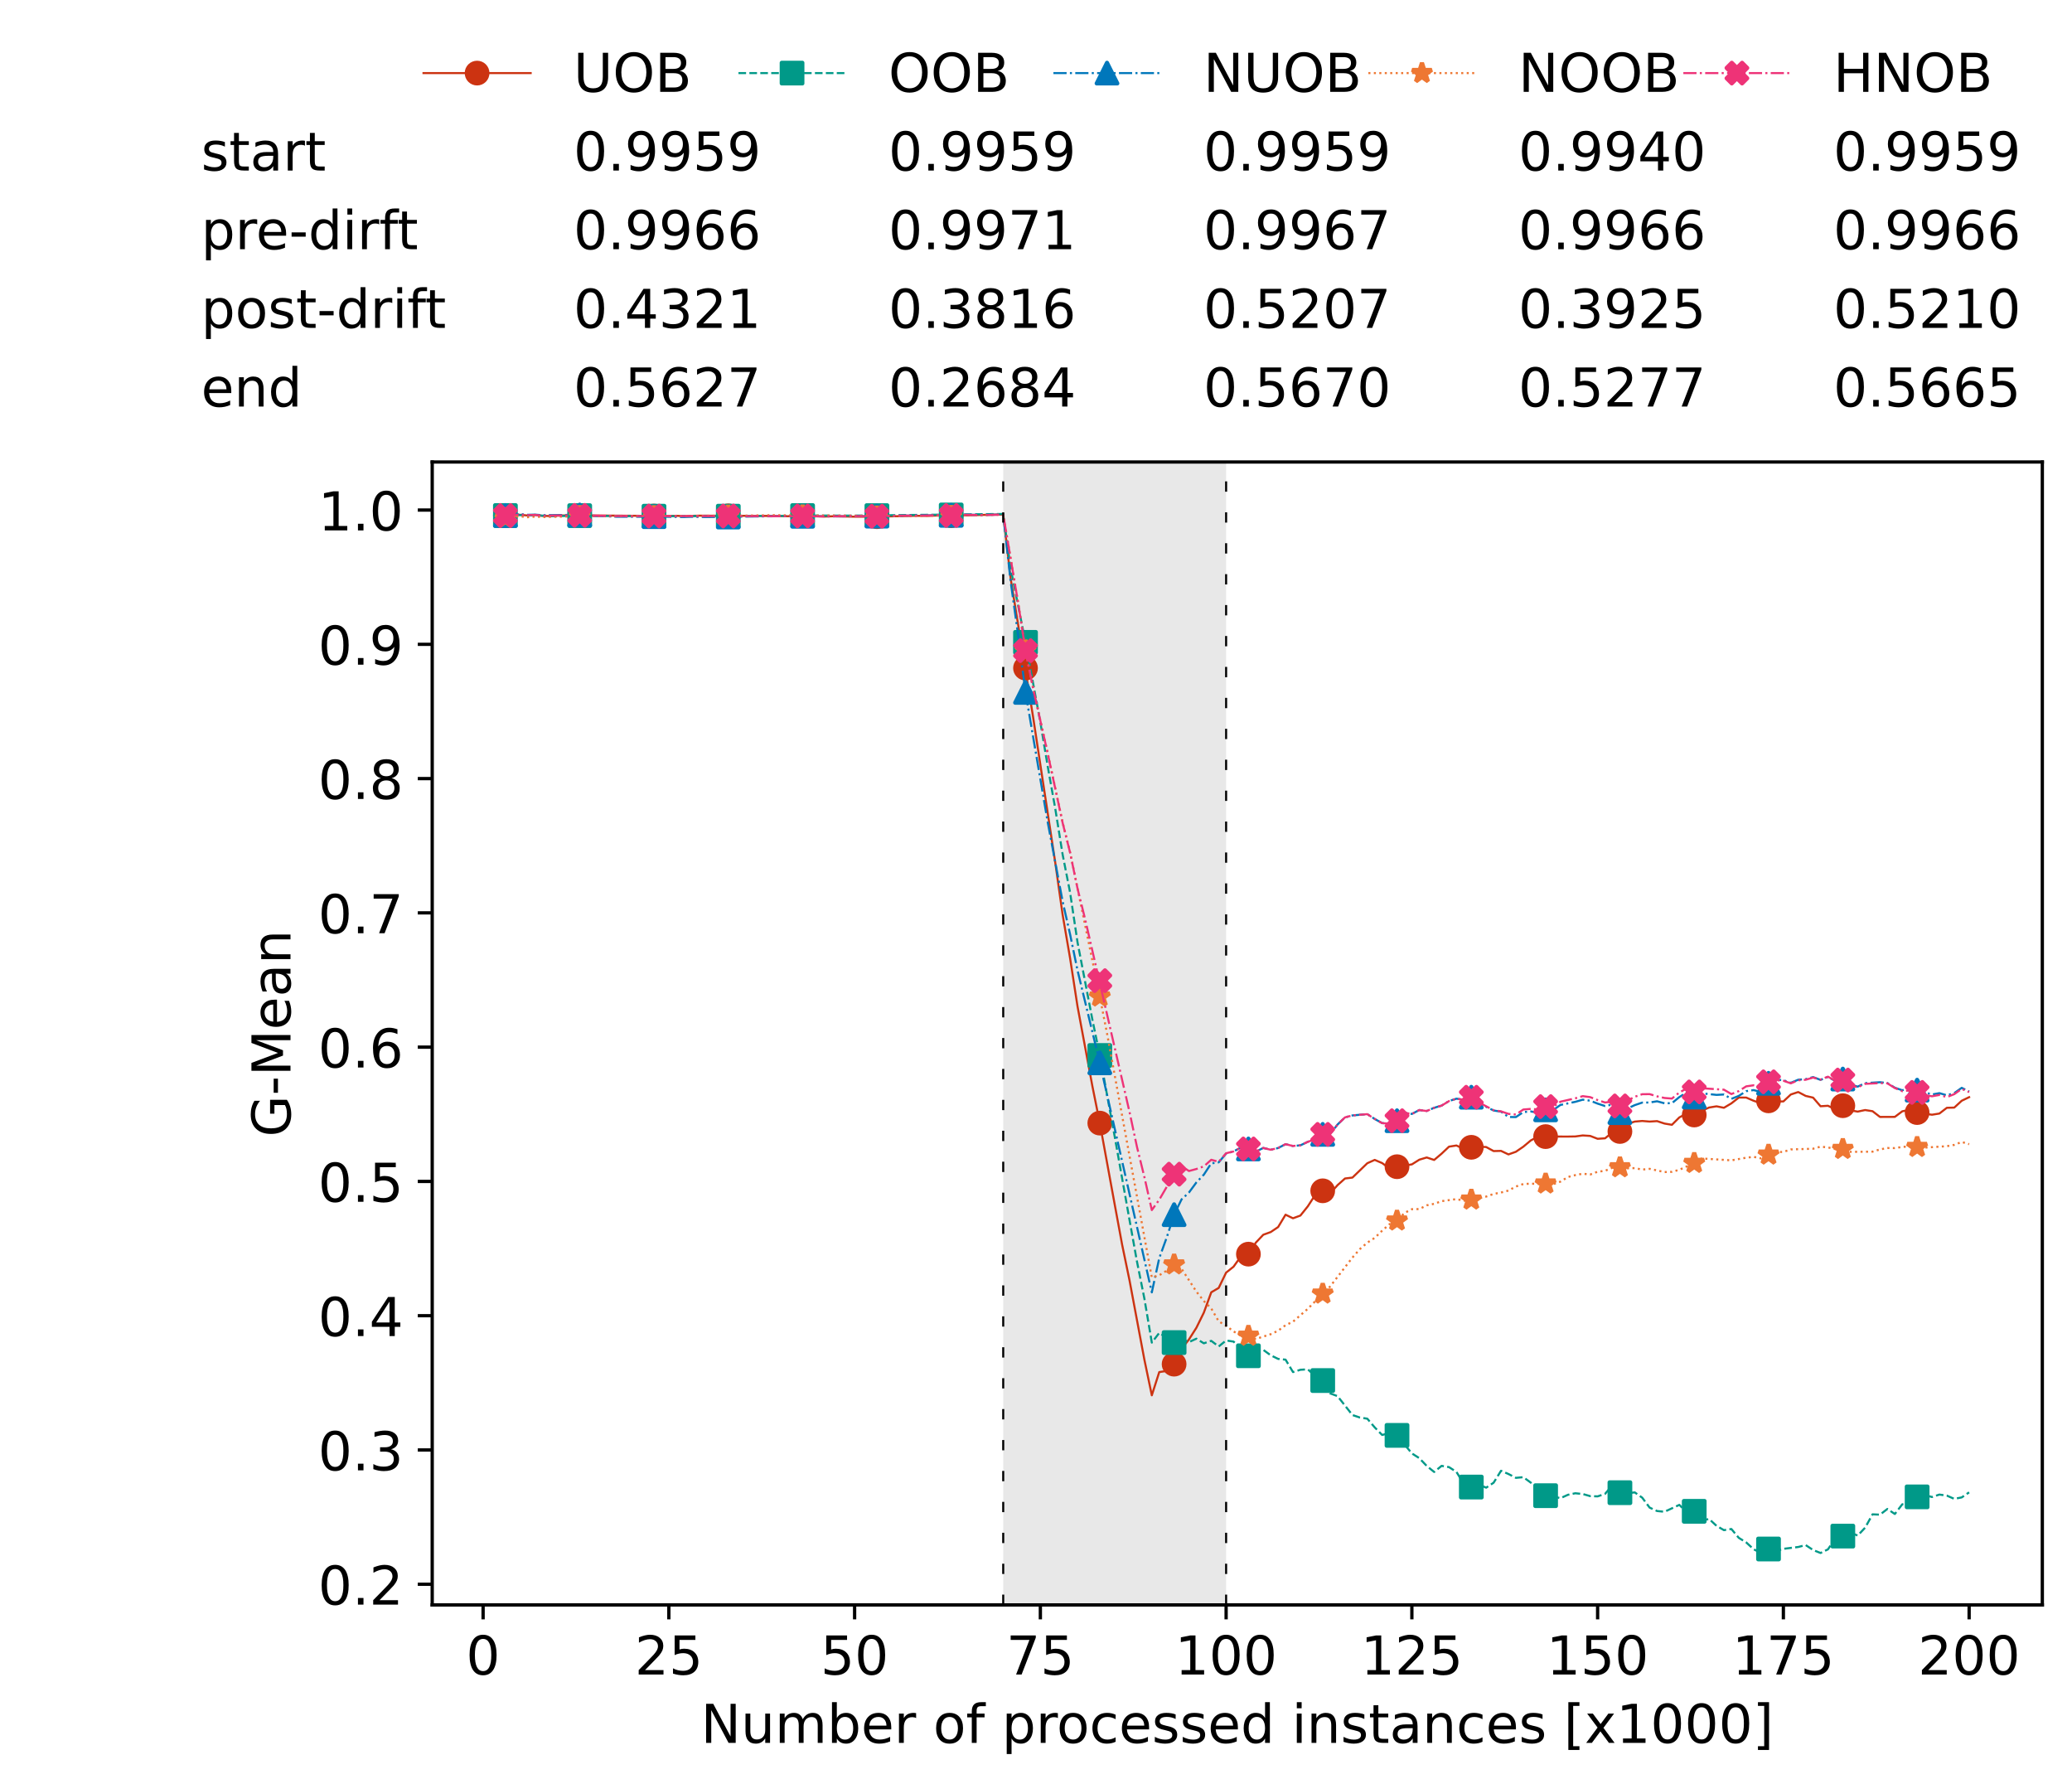 <?xml version="1.0" encoding="utf-8" standalone="no"?>
<!DOCTYPE svg PUBLIC "-//W3C//DTD SVG 1.1//EN"
  "http://www.w3.org/Graphics/SVG/1.1/DTD/svg11.dtd">
<!-- Created with matplotlib (https://matplotlib.org/) -->
<svg height="432.615pt" version="1.1" viewBox="0 0 502.65 432.615" width="502.65pt" xmlns="http://www.w3.org/2000/svg" xmlns:xlink="http://www.w3.org/1999/xlink">
 <defs>
  <style type="text/css">*{stroke-linecap:butt;stroke-linejoin:round;}</style>
 </defs>
 <g id="figure_1">
  <g id="patch_1">
   <path d="M 0 432.615 
L 502.65 432.615 
L 502.65 0 
L 0 0 
z
" style="fill:#ffffff;"/>
  </g>
  <g id="axes_1">
   <g id="patch_2">
    <path d="M 104.85 389.252 
L 495.45 389.252 
L 495.45 112.052 
L 104.85 112.052 
z
" style="fill:#ffffff;"/>
   </g>
   <g id="patch_3">
    <path clip-path="url(#p3f404346f6)" d="M 297.446 389.252 
L 297.446 112.052 
L 243.372 112.052 
L 243.372 389.252 
z
" style="fill:#d3d3d3;opacity:0.5;"/>
   </g>
   <g id="matplotlib.axis_1">
    <g id="xtick_1">
     <g id="line2d_1">
      <defs>
       <path d="M 0 0 
L 0 3.5 
" id="mb579a94450" style="stroke:#000000;stroke-width:0.8;"/>
      </defs>
      <g>
       <use style="stroke:#000000;stroke-width:0.8;" x="117.197" xlink:href="#mb579a94450" y="389.252"/>
      </g>
     </g>
     <g id="text_1">
      <!-- 0 -->
      <g transform="translate(113.061 406.13)scale(0.13 -0.13)">
       <defs>
        <path d="M 31.781 66.406 
Q 24.172 66.406 20.328 58.906 
Q 16.5 51.422 16.5 36.375 
Q 16.5 21.391 20.328 13.891 
Q 24.172 6.391 31.781 6.391 
Q 39.453 6.391 43.281 13.891 
Q 47.125 21.391 47.125 36.375 
Q 47.125 51.422 43.281 58.906 
Q 39.453 66.406 31.781 66.406 
z
M 31.781 74.219 
Q 44.047 74.219 50.516 64.516 
Q 56.984 54.828 56.984 36.375 
Q 56.984 17.969 50.516 8.266 
Q 44.047 -1.422 31.781 -1.422 
Q 19.531 -1.422 13.062 8.266 
Q 6.594 17.969 6.594 36.375 
Q 6.594 54.828 13.062 64.516 
Q 19.531 74.219 31.781 74.219 
z
" id="DejaVuSans-48"/>
       </defs>
       <use xlink:href="#DejaVuSans-48"/>
      </g>
     </g>
    </g>
    <g id="xtick_2">
     <g id="line2d_2">
      <g>
       <use style="stroke:#000000;stroke-width:0.8;" x="162.259" xlink:href="#mb579a94450" y="389.252"/>
      </g>
     </g>
     <g id="text_2">
      <!-- 25 -->
      <g transform="translate(153.988 406.13)scale(0.13 -0.13)">
       <defs>
        <path d="M 19.188 8.297 
L 53.609 8.297 
L 53.609 0 
L 7.328 0 
L 7.328 8.297 
Q 12.938 14.109 22.625 23.891 
Q 32.328 33.688 34.812 36.531 
Q 39.547 41.844 41.422 45.531 
Q 43.312 49.219 43.312 52.781 
Q 43.312 58.594 39.234 62.25 
Q 35.156 65.922 28.609 65.922 
Q 23.969 65.922 18.812 64.312 
Q 13.672 62.703 7.812 59.422 
L 7.812 69.391 
Q 13.766 71.781 18.938 73 
Q 24.125 74.219 28.422 74.219 
Q 39.75 74.219 46.484 68.547 
Q 53.219 62.891 53.219 53.422 
Q 53.219 48.922 51.531 44.891 
Q 49.859 40.875 45.406 35.406 
Q 44.188 33.984 37.641 27.219 
Q 31.109 20.453 19.188 8.297 
z
" id="DejaVuSans-50"/>
        <path d="M 10.797 72.906 
L 49.516 72.906 
L 49.516 64.594 
L 19.828 64.594 
L 19.828 46.734 
Q 21.969 47.469 24.109 47.828 
Q 26.266 48.188 28.422 48.188 
Q 40.625 48.188 47.75 41.5 
Q 54.891 34.812 54.891 23.391 
Q 54.891 11.625 47.562 5.094 
Q 40.234 -1.422 26.906 -1.422 
Q 22.312 -1.422 17.547 -0.641 
Q 12.797 0.141 7.719 1.703 
L 7.719 11.625 
Q 12.109 9.234 16.797 8.062 
Q 21.484 6.891 26.703 6.891 
Q 35.156 6.891 40.078 11.328 
Q 45.016 15.766 45.016 23.391 
Q 45.016 31 40.078 35.438 
Q 35.156 39.891 26.703 39.891 
Q 22.75 39.891 18.812 39.016 
Q 14.891 38.141 10.797 36.281 
z
" id="DejaVuSans-53"/>
       </defs>
       <use xlink:href="#DejaVuSans-50"/>
       <use x="63.623" xlink:href="#DejaVuSans-53"/>
      </g>
     </g>
    </g>
    <g id="xtick_3">
     <g id="line2d_3">
      <g>
       <use style="stroke:#000000;stroke-width:0.8;" x="207.322" xlink:href="#mb579a94450" y="389.252"/>
      </g>
     </g>
     <g id="text_3">
      <!-- 50 -->
      <g transform="translate(199.05 406.13)scale(0.13 -0.13)">
       <use xlink:href="#DejaVuSans-53"/>
       <use x="63.623" xlink:href="#DejaVuSans-48"/>
      </g>
     </g>
    </g>
    <g id="xtick_4">
     <g id="line2d_4">
      <g>
       <use style="stroke:#000000;stroke-width:0.8;" x="252.384" xlink:href="#mb579a94450" y="389.252"/>
      </g>
     </g>
     <g id="text_4">
      <!-- 75 -->
      <g transform="translate(244.113 406.13)scale(0.13 -0.13)">
       <defs>
        <path d="M 8.203 72.906 
L 55.078 72.906 
L 55.078 68.703 
L 28.609 0 
L 18.312 0 
L 43.219 64.594 
L 8.203 64.594 
z
" id="DejaVuSans-55"/>
       </defs>
       <use xlink:href="#DejaVuSans-55"/>
       <use x="63.623" xlink:href="#DejaVuSans-53"/>
      </g>
     </g>
    </g>
    <g id="xtick_5">
     <g id="line2d_5">
      <g>
       <use style="stroke:#000000;stroke-width:0.8;" x="297.446" xlink:href="#mb579a94450" y="389.252"/>
      </g>
     </g>
     <g id="text_5">
      <!-- 100 -->
      <g transform="translate(285.039 406.13)scale(0.13 -0.13)">
       <defs>
        <path d="M 12.406 8.297 
L 28.516 8.297 
L 28.516 63.922 
L 10.984 60.406 
L 10.984 69.391 
L 28.422 72.906 
L 38.281 72.906 
L 38.281 8.297 
L 54.391 8.297 
L 54.391 0 
L 12.406 0 
z
" id="DejaVuSans-49"/>
       </defs>
       <use xlink:href="#DejaVuSans-49"/>
       <use x="63.623" xlink:href="#DejaVuSans-48"/>
       <use x="127.246" xlink:href="#DejaVuSans-48"/>
      </g>
     </g>
    </g>
    <g id="xtick_6">
     <g id="line2d_6">
      <g>
       <use style="stroke:#000000;stroke-width:0.8;" x="342.509" xlink:href="#mb579a94450" y="389.252"/>
      </g>
     </g>
     <g id="text_6">
      <!-- 125 -->
      <g transform="translate(330.102 406.13)scale(0.13 -0.13)">
       <use xlink:href="#DejaVuSans-49"/>
       <use x="63.623" xlink:href="#DejaVuSans-50"/>
       <use x="127.246" xlink:href="#DejaVuSans-53"/>
      </g>
     </g>
    </g>
    <g id="xtick_7">
     <g id="line2d_7">
      <g>
       <use style="stroke:#000000;stroke-width:0.8;" x="387.571" xlink:href="#mb579a94450" y="389.252"/>
      </g>
     </g>
     <g id="text_7">
      <!-- 150 -->
      <g transform="translate(375.164 406.13)scale(0.13 -0.13)">
       <use xlink:href="#DejaVuSans-49"/>
       <use x="63.623" xlink:href="#DejaVuSans-53"/>
       <use x="127.246" xlink:href="#DejaVuSans-48"/>
      </g>
     </g>
    </g>
    <g id="xtick_8">
     <g id="line2d_8">
      <g>
       <use style="stroke:#000000;stroke-width:0.8;" x="432.633" xlink:href="#mb579a94450" y="389.252"/>
      </g>
     </g>
     <g id="text_8">
      <!-- 175 -->
      <g transform="translate(420.226 406.13)scale(0.13 -0.13)">
       <use xlink:href="#DejaVuSans-49"/>
       <use x="63.623" xlink:href="#DejaVuSans-55"/>
       <use x="127.246" xlink:href="#DejaVuSans-53"/>
      </g>
     </g>
    </g>
    <g id="xtick_9">
     <g id="line2d_9">
      <g>
       <use style="stroke:#000000;stroke-width:0.8;" x="477.695" xlink:href="#mb579a94450" y="389.252"/>
      </g>
     </g>
     <g id="text_9">
      <!-- 200 -->
      <g transform="translate(465.289 406.13)scale(0.13 -0.13)">
       <use xlink:href="#DejaVuSans-50"/>
       <use x="63.623" xlink:href="#DejaVuSans-48"/>
       <use x="127.246" xlink:href="#DejaVuSans-48"/>
      </g>
     </g>
    </g>
    <g id="text_10">
     <!-- Number of processed instances [x1000] -->
     <g transform="translate(170.025 422.711)scale(0.13 -0.13)">
      <defs>
       <path d="M 9.812 72.906 
L 23.094 72.906 
L 55.422 11.922 
L 55.422 72.906 
L 64.984 72.906 
L 64.984 0 
L 51.703 0 
L 19.391 60.984 
L 19.391 0 
L 9.812 0 
z
" id="DejaVuSans-78"/>
       <path d="M 8.5 21.578 
L 8.5 54.688 
L 17.484 54.688 
L 17.484 21.922 
Q 17.484 14.156 20.5 10.266 
Q 23.531 6.391 29.594 6.391 
Q 36.859 6.391 41.078 11.031 
Q 45.312 15.672 45.312 23.688 
L 45.312 54.688 
L 54.297 54.688 
L 54.297 0 
L 45.312 0 
L 45.312 8.406 
Q 42.047 3.422 37.719 1 
Q 33.406 -1.422 27.688 -1.422 
Q 18.266 -1.422 13.375 4.438 
Q 8.5 10.297 8.5 21.578 
z
M 31.109 56 
z
" id="DejaVuSans-117"/>
       <path d="M 52 44.188 
Q 55.375 50.25 60.062 53.125 
Q 64.75 56 71.094 56 
Q 79.641 56 84.281 50.016 
Q 88.922 44.047 88.922 33.016 
L 88.922 0 
L 79.891 0 
L 79.891 32.719 
Q 79.891 40.578 77.094 44.375 
Q 74.312 48.188 68.609 48.188 
Q 61.625 48.188 57.562 43.547 
Q 53.516 38.922 53.516 30.906 
L 53.516 0 
L 44.484 0 
L 44.484 32.719 
Q 44.484 40.625 41.703 44.406 
Q 38.922 48.188 33.109 48.188 
Q 26.219 48.188 22.156 43.531 
Q 18.109 38.875 18.109 30.906 
L 18.109 0 
L 9.078 0 
L 9.078 54.688 
L 18.109 54.688 
L 18.109 46.188 
Q 21.188 51.219 25.484 53.609 
Q 29.781 56 35.688 56 
Q 41.656 56 45.828 52.969 
Q 50 49.953 52 44.188 
z
" id="DejaVuSans-109"/>
       <path d="M 48.688 27.297 
Q 48.688 37.203 44.609 42.844 
Q 40.531 48.484 33.406 48.484 
Q 26.266 48.484 22.188 42.844 
Q 18.109 37.203 18.109 27.297 
Q 18.109 17.391 22.188 11.75 
Q 26.266 6.109 33.406 6.109 
Q 40.531 6.109 44.609 11.75 
Q 48.688 17.391 48.688 27.297 
z
M 18.109 46.391 
Q 20.953 51.266 25.266 53.625 
Q 29.594 56 35.594 56 
Q 45.562 56 51.781 48.094 
Q 58.016 40.188 58.016 27.297 
Q 58.016 14.406 51.781 6.484 
Q 45.562 -1.422 35.594 -1.422 
Q 29.594 -1.422 25.266 0.953 
Q 20.953 3.328 18.109 8.203 
L 18.109 0 
L 9.078 0 
L 9.078 75.984 
L 18.109 75.984 
z
" id="DejaVuSans-98"/>
       <path d="M 56.203 29.594 
L 56.203 25.203 
L 14.891 25.203 
Q 15.484 15.922 20.484 11.062 
Q 25.484 6.203 34.422 6.203 
Q 39.594 6.203 44.453 7.469 
Q 49.312 8.734 54.109 11.281 
L 54.109 2.781 
Q 49.266 0.734 44.188 -0.344 
Q 39.109 -1.422 33.891 -1.422 
Q 20.797 -1.422 13.156 6.188 
Q 5.516 13.812 5.516 26.812 
Q 5.516 40.234 12.766 48.109 
Q 20.016 56 32.328 56 
Q 43.359 56 49.781 48.891 
Q 56.203 41.797 56.203 29.594 
z
M 47.219 32.234 
Q 47.125 39.594 43.094 43.984 
Q 39.062 48.391 32.422 48.391 
Q 24.906 48.391 20.391 44.141 
Q 15.875 39.891 15.188 32.172 
z
" id="DejaVuSans-101"/>
       <path d="M 41.109 46.297 
Q 39.594 47.172 37.812 47.578 
Q 36.031 48 33.891 48 
Q 26.266 48 22.188 43.047 
Q 18.109 38.094 18.109 28.812 
L 18.109 0 
L 9.078 0 
L 9.078 54.688 
L 18.109 54.688 
L 18.109 46.188 
Q 20.953 51.172 25.484 53.578 
Q 30.031 56 36.531 56 
Q 37.453 56 38.578 55.875 
Q 39.703 55.766 41.062 55.516 
z
" id="DejaVuSans-114"/>
       <path id="DejaVuSans-32"/>
       <path d="M 30.609 48.391 
Q 23.391 48.391 19.188 42.75 
Q 14.984 37.109 14.984 27.297 
Q 14.984 17.484 19.156 11.844 
Q 23.344 6.203 30.609 6.203 
Q 37.797 6.203 41.984 11.859 
Q 46.188 17.531 46.188 27.297 
Q 46.188 37.016 41.984 42.703 
Q 37.797 48.391 30.609 48.391 
z
M 30.609 56 
Q 42.328 56 49.016 48.375 
Q 55.719 40.766 55.719 27.297 
Q 55.719 13.875 49.016 6.219 
Q 42.328 -1.422 30.609 -1.422 
Q 18.844 -1.422 12.172 6.219 
Q 5.516 13.875 5.516 27.297 
Q 5.516 40.766 12.172 48.375 
Q 18.844 56 30.609 56 
z
" id="DejaVuSans-111"/>
       <path d="M 37.109 75.984 
L 37.109 68.5 
L 28.516 68.5 
Q 23.688 68.5 21.797 66.547 
Q 19.922 64.594 19.922 59.516 
L 19.922 54.688 
L 34.719 54.688 
L 34.719 47.703 
L 19.922 47.703 
L 19.922 0 
L 10.891 0 
L 10.891 47.703 
L 2.297 47.703 
L 2.297 54.688 
L 10.891 54.688 
L 10.891 58.5 
Q 10.891 67.625 15.141 71.797 
Q 19.391 75.984 28.609 75.984 
z
" id="DejaVuSans-102"/>
       <path d="M 18.109 8.203 
L 18.109 -20.797 
L 9.078 -20.797 
L 9.078 54.688 
L 18.109 54.688 
L 18.109 46.391 
Q 20.953 51.266 25.266 53.625 
Q 29.594 56 35.594 56 
Q 45.562 56 51.781 48.094 
Q 58.016 40.188 58.016 27.297 
Q 58.016 14.406 51.781 6.484 
Q 45.562 -1.422 35.594 -1.422 
Q 29.594 -1.422 25.266 0.953 
Q 20.953 3.328 18.109 8.203 
z
M 48.688 27.297 
Q 48.688 37.203 44.609 42.844 
Q 40.531 48.484 33.406 48.484 
Q 26.266 48.484 22.188 42.844 
Q 18.109 37.203 18.109 27.297 
Q 18.109 17.391 22.188 11.75 
Q 26.266 6.109 33.406 6.109 
Q 40.531 6.109 44.609 11.75 
Q 48.688 17.391 48.688 27.297 
z
" id="DejaVuSans-112"/>
       <path d="M 48.781 52.594 
L 48.781 44.188 
Q 44.969 46.297 41.141 47.344 
Q 37.312 48.391 33.406 48.391 
Q 24.656 48.391 19.812 42.844 
Q 14.984 37.312 14.984 27.297 
Q 14.984 17.281 19.812 11.734 
Q 24.656 6.203 33.406 6.203 
Q 37.312 6.203 41.141 7.25 
Q 44.969 8.297 48.781 10.406 
L 48.781 2.094 
Q 45.016 0.344 40.984 -0.531 
Q 36.969 -1.422 32.422 -1.422 
Q 20.062 -1.422 12.781 6.344 
Q 5.516 14.109 5.516 27.297 
Q 5.516 40.672 12.859 48.328 
Q 20.219 56 33.016 56 
Q 37.156 56 41.109 55.141 
Q 45.062 54.297 48.781 52.594 
z
" id="DejaVuSans-99"/>
       <path d="M 44.281 53.078 
L 44.281 44.578 
Q 40.484 46.531 36.375 47.5 
Q 32.281 48.484 27.875 48.484 
Q 21.188 48.484 17.844 46.438 
Q 14.5 44.391 14.5 40.281 
Q 14.5 37.156 16.891 35.375 
Q 19.281 33.594 26.516 31.984 
L 29.594 31.297 
Q 39.156 29.25 43.188 25.516 
Q 47.219 21.781 47.219 15.094 
Q 47.219 7.469 41.188 3.016 
Q 35.156 -1.422 24.609 -1.422 
Q 20.219 -1.422 15.453 -0.562 
Q 10.688 0.297 5.422 2 
L 5.422 11.281 
Q 10.406 8.688 15.234 7.391 
Q 20.062 6.109 24.812 6.109 
Q 31.156 6.109 34.562 8.281 
Q 37.984 10.453 37.984 14.406 
Q 37.984 18.062 35.516 20.016 
Q 33.062 21.969 24.703 23.781 
L 21.578 24.516 
Q 13.234 26.266 9.516 29.906 
Q 5.812 33.547 5.812 39.891 
Q 5.812 47.609 11.281 51.797 
Q 16.75 56 26.812 56 
Q 31.781 56 36.172 55.266 
Q 40.578 54.547 44.281 53.078 
z
" id="DejaVuSans-115"/>
       <path d="M 45.406 46.391 
L 45.406 75.984 
L 54.391 75.984 
L 54.391 0 
L 45.406 0 
L 45.406 8.203 
Q 42.578 3.328 38.25 0.953 
Q 33.938 -1.422 27.875 -1.422 
Q 17.969 -1.422 11.734 6.484 
Q 5.516 14.406 5.516 27.297 
Q 5.516 40.188 11.734 48.094 
Q 17.969 56 27.875 56 
Q 33.938 56 38.25 53.625 
Q 42.578 51.266 45.406 46.391 
z
M 14.797 27.297 
Q 14.797 17.391 18.875 11.75 
Q 22.953 6.109 30.078 6.109 
Q 37.203 6.109 41.297 11.75 
Q 45.406 17.391 45.406 27.297 
Q 45.406 37.203 41.297 42.844 
Q 37.203 48.484 30.078 48.484 
Q 22.953 48.484 18.875 42.844 
Q 14.797 37.203 14.797 27.297 
z
" id="DejaVuSans-100"/>
       <path d="M 9.422 54.688 
L 18.406 54.688 
L 18.406 0 
L 9.422 0 
z
M 9.422 75.984 
L 18.406 75.984 
L 18.406 64.594 
L 9.422 64.594 
z
" id="DejaVuSans-105"/>
       <path d="M 54.891 33.016 
L 54.891 0 
L 45.906 0 
L 45.906 32.719 
Q 45.906 40.484 42.875 44.328 
Q 39.844 48.188 33.797 48.188 
Q 26.516 48.188 22.312 43.547 
Q 18.109 38.922 18.109 30.906 
L 18.109 0 
L 9.078 0 
L 9.078 54.688 
L 18.109 54.688 
L 18.109 46.188 
Q 21.344 51.125 25.703 53.562 
Q 30.078 56 35.797 56 
Q 45.219 56 50.047 50.172 
Q 54.891 44.344 54.891 33.016 
z
" id="DejaVuSans-110"/>
       <path d="M 18.312 70.219 
L 18.312 54.688 
L 36.812 54.688 
L 36.812 47.703 
L 18.312 47.703 
L 18.312 18.016 
Q 18.312 11.328 20.141 9.422 
Q 21.969 7.516 27.594 7.516 
L 36.812 7.516 
L 36.812 0 
L 27.594 0 
Q 17.188 0 13.234 3.875 
Q 9.281 7.766 9.281 18.016 
L 9.281 47.703 
L 2.688 47.703 
L 2.688 54.688 
L 9.281 54.688 
L 9.281 70.219 
z
" id="DejaVuSans-116"/>
       <path d="M 34.281 27.484 
Q 23.391 27.484 19.188 25 
Q 14.984 22.516 14.984 16.5 
Q 14.984 11.719 18.141 8.906 
Q 21.297 6.109 26.703 6.109 
Q 34.188 6.109 38.703 11.406 
Q 43.219 16.703 43.219 25.484 
L 43.219 27.484 
z
M 52.203 31.203 
L 52.203 0 
L 43.219 0 
L 43.219 8.297 
Q 40.141 3.328 35.547 0.953 
Q 30.953 -1.422 24.312 -1.422 
Q 15.922 -1.422 10.953 3.297 
Q 6 8.016 6 15.922 
Q 6 25.141 12.172 29.828 
Q 18.359 34.516 30.609 34.516 
L 43.219 34.516 
L 43.219 35.406 
Q 43.219 41.609 39.141 45 
Q 35.062 48.391 27.688 48.391 
Q 23 48.391 18.547 47.266 
Q 14.109 46.141 10.016 43.891 
L 10.016 52.203 
Q 14.938 54.109 19.578 55.047 
Q 24.219 56 28.609 56 
Q 40.484 56 46.344 49.844 
Q 52.203 43.703 52.203 31.203 
z
" id="DejaVuSans-97"/>
       <path d="M 8.594 75.984 
L 29.297 75.984 
L 29.297 69 
L 17.578 69 
L 17.578 -6.203 
L 29.297 -6.203 
L 29.297 -13.188 
L 8.594 -13.188 
z
" id="DejaVuSans-91"/>
       <path d="M 54.891 54.688 
L 35.109 28.078 
L 55.906 0 
L 45.312 0 
L 29.391 21.484 
L 13.484 0 
L 2.875 0 
L 24.125 28.609 
L 4.688 54.688 
L 15.281 54.688 
L 29.781 35.203 
L 44.281 54.688 
z
" id="DejaVuSans-120"/>
       <path d="M 30.422 75.984 
L 30.422 -13.188 
L 9.719 -13.188 
L 9.719 -6.203 
L 21.391 -6.203 
L 21.391 69 
L 9.719 69 
L 9.719 75.984 
z
" id="DejaVuSans-93"/>
      </defs>
      <use xlink:href="#DejaVuSans-78"/>
      <use x="74.805" xlink:href="#DejaVuSans-117"/>
      <use x="138.184" xlink:href="#DejaVuSans-109"/>
      <use x="235.596" xlink:href="#DejaVuSans-98"/>
      <use x="299.072" xlink:href="#DejaVuSans-101"/>
      <use x="360.596" xlink:href="#DejaVuSans-114"/>
      <use x="401.709" xlink:href="#DejaVuSans-32"/>
      <use x="433.496" xlink:href="#DejaVuSans-111"/>
      <use x="494.678" xlink:href="#DejaVuSans-102"/>
      <use x="529.883" xlink:href="#DejaVuSans-32"/>
      <use x="561.67" xlink:href="#DejaVuSans-112"/>
      <use x="625.146" xlink:href="#DejaVuSans-114"/>
      <use x="664.01" xlink:href="#DejaVuSans-111"/>
      <use x="725.191" xlink:href="#DejaVuSans-99"/>
      <use x="780.172" xlink:href="#DejaVuSans-101"/>
      <use x="841.695" xlink:href="#DejaVuSans-115"/>
      <use x="893.795" xlink:href="#DejaVuSans-115"/>
      <use x="945.895" xlink:href="#DejaVuSans-101"/>
      <use x="1007.418" xlink:href="#DejaVuSans-100"/>
      <use x="1070.895" xlink:href="#DejaVuSans-32"/>
      <use x="1102.682" xlink:href="#DejaVuSans-105"/>
      <use x="1130.465" xlink:href="#DejaVuSans-110"/>
      <use x="1193.844" xlink:href="#DejaVuSans-115"/>
      <use x="1245.943" xlink:href="#DejaVuSans-116"/>
      <use x="1285.152" xlink:href="#DejaVuSans-97"/>
      <use x="1346.432" xlink:href="#DejaVuSans-110"/>
      <use x="1409.811" xlink:href="#DejaVuSans-99"/>
      <use x="1464.791" xlink:href="#DejaVuSans-101"/>
      <use x="1526.314" xlink:href="#DejaVuSans-115"/>
      <use x="1578.414" xlink:href="#DejaVuSans-32"/>
      <use x="1610.201" xlink:href="#DejaVuSans-91"/>
      <use x="1649.215" xlink:href="#DejaVuSans-120"/>
      <use x="1708.395" xlink:href="#DejaVuSans-49"/>
      <use x="1772.018" xlink:href="#DejaVuSans-48"/>
      <use x="1835.641" xlink:href="#DejaVuSans-48"/>
      <use x="1899.264" xlink:href="#DejaVuSans-48"/>
      <use x="1962.887" xlink:href="#DejaVuSans-93"/>
     </g>
    </g>
   </g>
   <g id="matplotlib.axis_2">
    <g id="ytick_1">
     <g id="line2d_10">
      <defs>
       <path d="M 0 0 
L -3.5 0 
" id="m38ad360f91" style="stroke:#000000;stroke-width:0.8;"/>
      </defs>
      <g>
       <use style="stroke:#000000;stroke-width:0.8;" x="104.85" xlink:href="#m38ad360f91" y="384.234"/>
      </g>
     </g>
     <g id="text_11">
      <!-- 0.2 -->
      <g transform="translate(77.176 389.173)scale(0.13 -0.13)">
       <defs>
        <path d="M 10.688 12.406 
L 21 12.406 
L 21 0 
L 10.688 0 
z
" id="DejaVuSans-46"/>
       </defs>
       <use xlink:href="#DejaVuSans-48"/>
       <use x="63.623" xlink:href="#DejaVuSans-46"/>
       <use x="95.41" xlink:href="#DejaVuSans-50"/>
      </g>
     </g>
    </g>
    <g id="ytick_2">
     <g id="line2d_11">
      <g>
       <use style="stroke:#000000;stroke-width:0.8;" x="104.85" xlink:href="#m38ad360f91" y="351.667"/>
      </g>
     </g>
     <g id="text_12">
      <!-- 0.3 -->
      <g transform="translate(77.176 356.606)scale(0.13 -0.13)">
       <defs>
        <path d="M 40.578 39.312 
Q 47.656 37.797 51.625 33 
Q 55.609 28.219 55.609 21.188 
Q 55.609 10.406 48.188 4.484 
Q 40.766 -1.422 27.094 -1.422 
Q 22.516 -1.422 17.656 -0.516 
Q 12.797 0.391 7.625 2.203 
L 7.625 11.719 
Q 11.719 9.328 16.594 8.109 
Q 21.484 6.891 26.812 6.891 
Q 36.078 6.891 40.938 10.547 
Q 45.797 14.203 45.797 21.188 
Q 45.797 27.641 41.281 31.266 
Q 36.766 34.906 28.719 34.906 
L 20.219 34.906 
L 20.219 43.016 
L 29.109 43.016 
Q 36.375 43.016 40.234 45.922 
Q 44.094 48.828 44.094 54.297 
Q 44.094 59.906 40.109 62.906 
Q 36.141 65.922 28.719 65.922 
Q 24.656 65.922 20.016 65.031 
Q 15.375 64.156 9.812 62.312 
L 9.812 71.094 
Q 15.438 72.656 20.344 73.438 
Q 25.25 74.219 29.594 74.219 
Q 40.828 74.219 47.359 69.109 
Q 53.906 64.016 53.906 55.328 
Q 53.906 49.266 50.438 45.094 
Q 46.969 40.922 40.578 39.312 
z
" id="DejaVuSans-51"/>
       </defs>
       <use xlink:href="#DejaVuSans-48"/>
       <use x="63.623" xlink:href="#DejaVuSans-46"/>
       <use x="95.41" xlink:href="#DejaVuSans-51"/>
      </g>
     </g>
    </g>
    <g id="ytick_3">
     <g id="line2d_12">
      <g>
       <use style="stroke:#000000;stroke-width:0.8;" x="104.85" xlink:href="#m38ad360f91" y="319.101"/>
      </g>
     </g>
     <g id="text_13">
      <!-- 0.4 -->
      <g transform="translate(77.176 324.04)scale(0.13 -0.13)">
       <defs>
        <path d="M 37.797 64.312 
L 12.891 25.391 
L 37.797 25.391 
z
M 35.203 72.906 
L 47.609 72.906 
L 47.609 25.391 
L 58.016 25.391 
L 58.016 17.188 
L 47.609 17.188 
L 47.609 0 
L 37.797 0 
L 37.797 17.188 
L 4.891 17.188 
L 4.891 26.703 
z
" id="DejaVuSans-52"/>
       </defs>
       <use xlink:href="#DejaVuSans-48"/>
       <use x="63.623" xlink:href="#DejaVuSans-46"/>
       <use x="95.41" xlink:href="#DejaVuSans-52"/>
      </g>
     </g>
    </g>
    <g id="ytick_4">
     <g id="line2d_13">
      <g>
       <use style="stroke:#000000;stroke-width:0.8;" x="104.85" xlink:href="#m38ad360f91" y="286.535"/>
      </g>
     </g>
     <g id="text_14">
      <!-- 0.5 -->
      <g transform="translate(77.176 291.474)scale(0.13 -0.13)">
       <use xlink:href="#DejaVuSans-48"/>
       <use x="63.623" xlink:href="#DejaVuSans-46"/>
       <use x="95.41" xlink:href="#DejaVuSans-53"/>
      </g>
     </g>
    </g>
    <g id="ytick_5">
     <g id="line2d_14">
      <g>
       <use style="stroke:#000000;stroke-width:0.8;" x="104.85" xlink:href="#m38ad360f91" y="253.968"/>
      </g>
     </g>
     <g id="text_15">
      <!-- 0.6 -->
      <g transform="translate(77.176 258.907)scale(0.13 -0.13)">
       <defs>
        <path d="M 33.016 40.375 
Q 26.375 40.375 22.484 35.828 
Q 18.609 31.297 18.609 23.391 
Q 18.609 15.531 22.484 10.953 
Q 26.375 6.391 33.016 6.391 
Q 39.656 6.391 43.531 10.953 
Q 47.406 15.531 47.406 23.391 
Q 47.406 31.297 43.531 35.828 
Q 39.656 40.375 33.016 40.375 
z
M 52.594 71.297 
L 52.594 62.312 
Q 48.875 64.062 45.094 64.984 
Q 41.312 65.922 37.594 65.922 
Q 27.828 65.922 22.672 59.328 
Q 17.531 52.734 16.797 39.406 
Q 19.672 43.656 24.016 45.922 
Q 28.375 48.188 33.594 48.188 
Q 44.578 48.188 50.953 41.516 
Q 57.328 34.859 57.328 23.391 
Q 57.328 12.156 50.688 5.359 
Q 44.047 -1.422 33.016 -1.422 
Q 20.359 -1.422 13.672 8.266 
Q 6.984 17.969 6.984 36.375 
Q 6.984 53.656 15.188 63.938 
Q 23.391 74.219 37.203 74.219 
Q 40.922 74.219 44.703 73.484 
Q 48.484 72.75 52.594 71.297 
z
" id="DejaVuSans-54"/>
       </defs>
       <use xlink:href="#DejaVuSans-48"/>
       <use x="63.623" xlink:href="#DejaVuSans-46"/>
       <use x="95.41" xlink:href="#DejaVuSans-54"/>
      </g>
     </g>
    </g>
    <g id="ytick_6">
     <g id="line2d_15">
      <g>
       <use style="stroke:#000000;stroke-width:0.8;" x="104.85" xlink:href="#m38ad360f91" y="221.402"/>
      </g>
     </g>
     <g id="text_16">
      <!-- 0.7 -->
      <g transform="translate(77.176 226.341)scale(0.13 -0.13)">
       <use xlink:href="#DejaVuSans-48"/>
       <use x="63.623" xlink:href="#DejaVuSans-46"/>
       <use x="95.41" xlink:href="#DejaVuSans-55"/>
      </g>
     </g>
    </g>
    <g id="ytick_7">
     <g id="line2d_16">
      <g>
       <use style="stroke:#000000;stroke-width:0.8;" x="104.85" xlink:href="#m38ad360f91" y="188.836"/>
      </g>
     </g>
     <g id="text_17">
      <!-- 0.8 -->
      <g transform="translate(77.176 193.775)scale(0.13 -0.13)">
       <defs>
        <path d="M 31.781 34.625 
Q 24.75 34.625 20.719 30.859 
Q 16.703 27.094 16.703 20.516 
Q 16.703 13.922 20.719 10.156 
Q 24.75 6.391 31.781 6.391 
Q 38.812 6.391 42.859 10.172 
Q 46.922 13.969 46.922 20.516 
Q 46.922 27.094 42.891 30.859 
Q 38.875 34.625 31.781 34.625 
z
M 21.922 38.812 
Q 15.578 40.375 12.031 44.719 
Q 8.5 49.078 8.5 55.328 
Q 8.5 64.062 14.719 69.141 
Q 20.953 74.219 31.781 74.219 
Q 42.672 74.219 48.875 69.141 
Q 55.078 64.062 55.078 55.328 
Q 55.078 49.078 51.531 44.719 
Q 48 40.375 41.703 38.812 
Q 48.828 37.156 52.797 32.312 
Q 56.781 27.484 56.781 20.516 
Q 56.781 9.906 50.312 4.234 
Q 43.844 -1.422 31.781 -1.422 
Q 19.734 -1.422 13.25 4.234 
Q 6.781 9.906 6.781 20.516 
Q 6.781 27.484 10.781 32.312 
Q 14.797 37.156 21.922 38.812 
z
M 18.312 54.391 
Q 18.312 48.734 21.844 45.562 
Q 25.391 42.391 31.781 42.391 
Q 38.141 42.391 41.719 45.562 
Q 45.312 48.734 45.312 54.391 
Q 45.312 60.062 41.719 63.234 
Q 38.141 66.406 31.781 66.406 
Q 25.391 66.406 21.844 63.234 
Q 18.312 60.062 18.312 54.391 
z
" id="DejaVuSans-56"/>
       </defs>
       <use xlink:href="#DejaVuSans-48"/>
       <use x="63.623" xlink:href="#DejaVuSans-46"/>
       <use x="95.41" xlink:href="#DejaVuSans-56"/>
      </g>
     </g>
    </g>
    <g id="ytick_8">
     <g id="line2d_17">
      <g>
       <use style="stroke:#000000;stroke-width:0.8;" x="104.85" xlink:href="#m38ad360f91" y="156.27"/>
      </g>
     </g>
     <g id="text_18">
      <!-- 0.9 -->
      <g transform="translate(77.176 161.209)scale(0.13 -0.13)">
       <defs>
        <path d="M 10.984 1.516 
L 10.984 10.5 
Q 14.703 8.734 18.5 7.812 
Q 22.312 6.891 25.984 6.891 
Q 35.75 6.891 40.891 13.453 
Q 46.047 20.016 46.781 33.406 
Q 43.953 29.203 39.594 26.953 
Q 35.25 24.703 29.984 24.703 
Q 19.047 24.703 12.672 31.312 
Q 6.297 37.938 6.297 49.422 
Q 6.297 60.641 12.938 67.422 
Q 19.578 74.219 30.609 74.219 
Q 43.266 74.219 49.922 64.516 
Q 56.594 54.828 56.594 36.375 
Q 56.594 19.141 48.406 8.859 
Q 40.234 -1.422 26.422 -1.422 
Q 22.703 -1.422 18.891 -0.688 
Q 15.094 0.047 10.984 1.516 
z
M 30.609 32.422 
Q 37.25 32.422 41.125 36.953 
Q 45.016 41.5 45.016 49.422 
Q 45.016 57.281 41.125 61.844 
Q 37.25 66.406 30.609 66.406 
Q 23.969 66.406 20.094 61.844 
Q 16.219 57.281 16.219 49.422 
Q 16.219 41.5 20.094 36.953 
Q 23.969 32.422 30.609 32.422 
z
" id="DejaVuSans-57"/>
       </defs>
       <use xlink:href="#DejaVuSans-48"/>
       <use x="63.623" xlink:href="#DejaVuSans-46"/>
       <use x="95.41" xlink:href="#DejaVuSans-57"/>
      </g>
     </g>
    </g>
    <g id="ytick_9">
     <g id="line2d_18">
      <g>
       <use style="stroke:#000000;stroke-width:0.8;" x="104.85" xlink:href="#m38ad360f91" y="123.703"/>
      </g>
     </g>
     <g id="text_19">
      <!-- 1.0 -->
      <g transform="translate(77.176 128.642)scale(0.13 -0.13)">
       <use xlink:href="#DejaVuSans-49"/>
       <use x="63.623" xlink:href="#DejaVuSans-46"/>
       <use x="95.41" xlink:href="#DejaVuSans-48"/>
      </g>
     </g>
    </g>
    <g id="text_20">
     <!-- G-Mean -->
     <g transform="translate(70.472 275.744)rotate(-90)scale(0.13 -0.13)">
      <defs>
       <path d="M 59.516 10.406 
L 59.516 29.984 
L 43.406 29.984 
L 43.406 38.094 
L 69.281 38.094 
L 69.281 6.781 
Q 63.578 2.734 56.688 0.656 
Q 49.812 -1.422 42 -1.422 
Q 24.906 -1.422 15.25 8.562 
Q 5.609 18.562 5.609 36.375 
Q 5.609 54.25 15.25 64.234 
Q 24.906 74.219 42 74.219 
Q 49.125 74.219 55.547 72.453 
Q 61.969 70.703 67.391 67.281 
L 67.391 56.781 
Q 61.922 61.422 55.766 63.766 
Q 49.609 66.109 42.828 66.109 
Q 29.438 66.109 22.719 58.641 
Q 16.016 51.172 16.016 36.375 
Q 16.016 21.625 22.719 14.156 
Q 29.438 6.688 42.828 6.688 
Q 48.047 6.688 52.141 7.594 
Q 56.25 8.5 59.516 10.406 
z
" id="DejaVuSans-71"/>
       <path d="M 4.891 31.391 
L 31.203 31.391 
L 31.203 23.391 
L 4.891 23.391 
z
" id="DejaVuSans-45"/>
       <path d="M 9.812 72.906 
L 24.516 72.906 
L 43.109 23.297 
L 61.812 72.906 
L 76.516 72.906 
L 76.516 0 
L 66.891 0 
L 66.891 64.016 
L 48.094 14.016 
L 38.188 14.016 
L 19.391 64.016 
L 19.391 0 
L 9.812 0 
z
" id="DejaVuSans-77"/>
      </defs>
      <use xlink:href="#DejaVuSans-71"/>
      <use x="77.49" xlink:href="#DejaVuSans-45"/>
      <use x="113.574" xlink:href="#DejaVuSans-77"/>
      <use x="199.854" xlink:href="#DejaVuSans-101"/>
      <use x="261.377" xlink:href="#DejaVuSans-97"/>
      <use x="322.656" xlink:href="#DejaVuSans-110"/>
     </g>
    </g>
   </g>
   <g id="line2d_19"/>
   <g id="line2d_20"/>
   <g id="line2d_21"/>
   <g id="line2d_22"/>
   <g id="line2d_23"/>
   <g id="line2d_24">
    <path clip-path="url(#p3f404346f6)" d="M 122.605 125.033 
L 124.407 124.694 
L 128.012 125.028 
L 129.815 124.888 
L 131.617 125.12 
L 133.419 125.149 
L 137.024 125.004 
L 140.629 125 
L 151.444 125.077 
L 156.852 125.114 
L 162.259 125.145 
L 164.062 125.094 
L 165.864 125.177 
L 169.469 125.065 
L 187.494 125.133 
L 191.099 125.2 
L 194.704 125.102 
L 200.112 125.281 
L 201.914 125.215 
L 207.322 125.312 
L 212.729 125.312 
L 221.742 125.103 
L 225.347 125.119 
L 227.149 125.037 
L 230.754 125.071 
L 236.162 124.943 
L 239.767 124.847 
L 243.372 124.798 
L 245.174 140.297 
L 250.581 173.639 
L 255.989 209.172 
L 257.791 221.899 
L 259.594 232.405 
L 261.396 244.075 
L 265.001 263.426 
L 266.804 272.393 
L 270.409 292.085 
L 272.211 301.842 
L 274.014 310.544 
L 277.619 329.772 
L 279.421 338.409 
L 281.224 332.772 
L 283.026 332.507 
L 284.829 330.853 
L 286.631 327.168 
L 288.434 324.858 
L 290.236 322.025 
L 292.039 318.36 
L 293.841 313.426 
L 295.644 312.367 
L 297.446 308.648 
L 299.249 307.214 
L 301.051 304.684 
L 302.854 304.173 
L 304.656 301.375 
L 306.459 299.47 
L 308.261 298.817 
L 310.064 297.6 
L 311.866 294.605 
L 313.669 295.476 
L 315.471 294.81 
L 317.274 292.563 
L 319.076 289.775 
L 320.879 288.811 
L 322.681 289.445 
L 324.484 287.431 
L 326.286 285.825 
L 328.089 285.603 
L 331.694 282.124 
L 333.496 281.315 
L 335.299 282.088 
L 337.101 283.408 
L 338.904 282.965 
L 342.509 282.402 
L 344.311 281.265 
L 346.114 280.726 
L 347.916 281.33 
L 349.719 279.803 
L 351.521 278.102 
L 353.324 277.819 
L 355.126 278.696 
L 356.928 278.26 
L 358.731 278.109 
L 360.533 278.194 
L 362.336 279.173 
L 364.138 279.131 
L 365.941 279.986 
L 367.743 279.343 
L 369.546 278.11 
L 371.348 276.601 
L 373.151 275.642 
L 380.361 275.658 
L 382.163 275.627 
L 383.966 275.383 
L 385.768 275.501 
L 387.571 276.195 
L 389.373 276.079 
L 391.176 274.623 
L 392.978 274.421 
L 394.781 272.574 
L 396.583 272.024 
L 398.386 271.874 
L 400.188 272.021 
L 401.991 271.909 
L 403.793 272.501 
L 405.596 272.802 
L 407.398 271.008 
L 409.201 270.046 
L 411.003 270.427 
L 412.806 269.409 
L 414.608 268.615 
L 416.411 268.32 
L 418.213 268.676 
L 420.016 267.604 
L 421.818 266.196 
L 423.621 266.2 
L 425.423 266.977 
L 427.226 267.595 
L 429.028 266.994 
L 430.831 267.148 
L 432.633 267.134 
L 434.436 265.45 
L 436.238 264.854 
L 438.041 265.797 
L 439.843 266.214 
L 441.646 268.302 
L 443.448 268.186 
L 445.251 269.061 
L 447.053 268.172 
L 448.856 269.292 
L 450.658 269.604 
L 452.461 269.223 
L 454.263 269.504 
L 456.066 270.895 
L 459.671 270.881 
L 461.473 269.533 
L 463.276 269.15 
L 465.078 269.834 
L 468.683 270.359 
L 470.485 270.069 
L 472.288 268.679 
L 474.09 268.627 
L 475.893 266.971 
L 477.695 266.103 
L 477.695 266.103 
" style="fill:none;stroke:#cc3311;stroke-linecap:square;stroke-width:0.5;"/>
    <defs>
     <path d="M 0 2.5 
C 0.663 2.5 1.299 2.237 1.768 1.768 
C 2.237 1.299 2.5 0.663 2.5 0 
C 2.5 -0.663 2.237 -1.299 1.768 -1.768 
C 1.299 -2.237 0.663 -2.5 0 -2.5 
C -0.663 -2.5 -1.299 -2.237 -1.768 -1.768 
C -2.237 -1.299 -2.5 -0.663 -2.5 0 
C -2.5 0.663 -2.237 1.299 -1.768 1.768 
C -1.299 2.237 -0.663 2.5 0 2.5 
z
" id="mb5566f3a0d" style="stroke:#cc3311;"/>
    </defs>
    <g clip-path="url(#p3f404346f6)">
     <use style="fill:#cc3311;stroke:#cc3311;" x="122.605" xlink:href="#mb5566f3a0d" y="125.033"/>
     <use style="fill:#cc3311;stroke:#cc3311;" x="140.629" xlink:href="#mb5566f3a0d" y="125"/>
     <use style="fill:#cc3311;stroke:#cc3311;" x="158.654" xlink:href="#mb5566f3a0d" y="125.161"/>
     <use style="fill:#cc3311;stroke:#cc3311;" x="176.679" xlink:href="#mb5566f3a0d" y="125.102"/>
     <use style="fill:#cc3311;stroke:#cc3311;" x="194.704" xlink:href="#mb5566f3a0d" y="125.102"/>
     <use style="fill:#cc3311;stroke:#cc3311;" x="212.729" xlink:href="#mb5566f3a0d" y="125.312"/>
     <use style="fill:#cc3311;stroke:#cc3311;" x="230.754" xlink:href="#mb5566f3a0d" y="125.071"/>
     <use style="fill:#cc3311;stroke:#cc3311;" x="248.779" xlink:href="#mb5566f3a0d" y="162.035"/>
     <use style="fill:#cc3311;stroke:#cc3311;" x="266.804" xlink:href="#mb5566f3a0d" y="272.393"/>
     <use style="fill:#cc3311;stroke:#cc3311;" x="284.829" xlink:href="#mb5566f3a0d" y="330.853"/>
     <use style="fill:#cc3311;stroke:#cc3311;" x="302.854" xlink:href="#mb5566f3a0d" y="304.173"/>
     <use style="fill:#cc3311;stroke:#cc3311;" x="320.879" xlink:href="#mb5566f3a0d" y="288.811"/>
     <use style="fill:#cc3311;stroke:#cc3311;" x="338.904" xlink:href="#mb5566f3a0d" y="282.965"/>
     <use style="fill:#cc3311;stroke:#cc3311;" x="356.928" xlink:href="#mb5566f3a0d" y="278.26"/>
     <use style="fill:#cc3311;stroke:#cc3311;" x="374.953" xlink:href="#mb5566f3a0d" y="275.666"/>
     <use style="fill:#cc3311;stroke:#cc3311;" x="392.978" xlink:href="#mb5566f3a0d" y="274.421"/>
     <use style="fill:#cc3311;stroke:#cc3311;" x="411.003" xlink:href="#mb5566f3a0d" y="270.427"/>
     <use style="fill:#cc3311;stroke:#cc3311;" x="429.028" xlink:href="#mb5566f3a0d" y="266.994"/>
     <use style="fill:#cc3311;stroke:#cc3311;" x="447.053" xlink:href="#mb5566f3a0d" y="268.172"/>
     <use style="fill:#cc3311;stroke:#cc3311;" x="465.078" xlink:href="#mb5566f3a0d" y="269.834"/>
    </g>
   </g>
   <g id="line2d_25"/>
   <g id="line2d_26"/>
   <g id="line2d_27"/>
   <g id="line2d_28"/>
   <g id="line2d_29">
    <path clip-path="url(#p3f404346f6)" d="M 122.605 125.033 
L 124.407 125.03 
L 126.21 124.915 
L 128.012 125.033 
L 129.815 124.96 
L 133.419 125.157 
L 144.234 125.125 
L 151.444 125.176 
L 156.852 125.199 
L 191.099 125.106 
L 194.704 125.04 
L 207.322 125.053 
L 243.372 124.652 
L 245.174 137.846 
L 248.779 155.791 
L 252.384 175.181 
L 254.186 185.975 
L 255.989 196.069 
L 257.791 207.285 
L 259.594 216.468 
L 261.396 228.522 
L 265.001 247.286 
L 266.804 255.99 
L 270.409 275.615 
L 274.014 295.904 
L 275.816 305.954 
L 277.619 314.957 
L 279.421 325.63 
L 281.224 323.272 
L 284.829 325.627 
L 286.631 324.771 
L 288.434 325.507 
L 290.236 324.673 
L 292.039 325.798 
L 293.841 325.201 
L 295.644 326.565 
L 297.446 325.109 
L 299.249 325.384 
L 302.854 328.82 
L 304.656 327.5 
L 306.459 327.385 
L 308.261 328.704 
L 310.064 329.579 
L 311.866 329.762 
L 313.669 332.771 
L 315.471 332.218 
L 317.274 332.103 
L 319.076 333.79 
L 320.879 334.834 
L 322.681 337.945 
L 324.484 338.622 
L 328.089 343.197 
L 329.891 343.798 
L 331.694 344.079 
L 333.496 346.195 
L 335.299 348.028 
L 337.101 347.554 
L 338.904 348.13 
L 342.509 352.501 
L 344.311 353.654 
L 346.114 355.545 
L 347.916 356.999 
L 349.719 355.523 
L 351.521 355.829 
L 353.324 356.991 
L 355.126 359.922 
L 356.928 360.666 
L 358.731 360.051 
L 360.533 360.812 
L 362.336 359.611 
L 364.138 356.715 
L 365.941 357.496 
L 367.743 358.427 
L 369.546 358.263 
L 371.348 359.58 
L 374.953 362.752 
L 376.756 362.92 
L 378.558 363.363 
L 380.361 362.539 
L 382.163 362.166 
L 383.966 362.348 
L 385.768 362.863 
L 387.571 362.921 
L 389.373 362.317 
L 391.176 360.193 
L 392.978 362.028 
L 394.781 362.154 
L 396.583 361.961 
L 398.386 363.235 
L 400.188 365.648 
L 401.991 366.472 
L 403.793 366.656 
L 407.398 364.982 
L 409.201 366.822 
L 411.003 366.544 
L 412.806 368.806 
L 414.608 368.394 
L 416.411 370.067 
L 418.213 371.113 
L 420.016 370.834 
L 421.818 372.985 
L 423.621 374.09 
L 425.423 375.757 
L 427.226 376.645 
L 429.028 375.686 
L 430.831 376.205 
L 432.633 375.644 
L 436.238 375.198 
L 438.041 374.733 
L 439.843 375.933 
L 441.646 376.652 
L 443.448 375.773 
L 445.251 373.061 
L 447.053 372.559 
L 448.856 371.677 
L 450.658 372.432 
L 452.461 370.518 
L 454.263 367.278 
L 456.066 367.357 
L 457.868 365.97 
L 459.671 367.195 
L 461.473 364.846 
L 463.276 364.698 
L 465.078 363.042 
L 466.881 362.574 
L 468.683 363.075 
L 470.485 362.485 
L 472.288 362.739 
L 474.09 363.523 
L 475.893 363.174 
L 477.695 361.946 
L 477.695 361.946 
" style="fill:none;stroke:#009988;stroke-dasharray:1.85,0.8;stroke-dashoffset:0;stroke-width:0.5;"/>
    <defs>
     <path d="M -2.5 2.5 
L 2.5 2.5 
L 2.5 -2.5 
L -2.5 -2.5 
z
" id="mc290129096" style="stroke:#009988;stroke-linejoin:miter;"/>
    </defs>
    <g clip-path="url(#p3f404346f6)">
     <use style="fill:#009988;stroke:#009988;stroke-linejoin:miter;" x="122.605" xlink:href="#mc290129096" y="125.033"/>
     <use style="fill:#009988;stroke:#009988;stroke-linejoin:miter;" x="140.629" xlink:href="#mc290129096" y="125.063"/>
     <use style="fill:#009988;stroke:#009988;stroke-linejoin:miter;" x="158.654" xlink:href="#mc290129096" y="125.198"/>
     <use style="fill:#009988;stroke:#009988;stroke-linejoin:miter;" x="176.679" xlink:href="#mc290129096" y="125.186"/>
     <use style="fill:#009988;stroke:#009988;stroke-linejoin:miter;" x="194.704" xlink:href="#mc290129096" y="125.04"/>
     <use style="fill:#009988;stroke:#009988;stroke-linejoin:miter;" x="212.729" xlink:href="#mc290129096" y="125.053"/>
     <use style="fill:#009988;stroke:#009988;stroke-linejoin:miter;" x="230.754" xlink:href="#mc290129096" y="124.893"/>
     <use style="fill:#009988;stroke:#009988;stroke-linejoin:miter;" x="248.779" xlink:href="#mc290129096" y="155.791"/>
     <use style="fill:#009988;stroke:#009988;stroke-linejoin:miter;" x="266.804" xlink:href="#mc290129096" y="255.99"/>
     <use style="fill:#009988;stroke:#009988;stroke-linejoin:miter;" x="284.829" xlink:href="#mc290129096" y="325.627"/>
     <use style="fill:#009988;stroke:#009988;stroke-linejoin:miter;" x="302.854" xlink:href="#mc290129096" y="328.82"/>
     <use style="fill:#009988;stroke:#009988;stroke-linejoin:miter;" x="320.879" xlink:href="#mc290129096" y="334.834"/>
     <use style="fill:#009988;stroke:#009988;stroke-linejoin:miter;" x="338.904" xlink:href="#mc290129096" y="348.13"/>
     <use style="fill:#009988;stroke:#009988;stroke-linejoin:miter;" x="356.928" xlink:href="#mc290129096" y="360.666"/>
     <use style="fill:#009988;stroke:#009988;stroke-linejoin:miter;" x="374.953" xlink:href="#mc290129096" y="362.752"/>
     <use style="fill:#009988;stroke:#009988;stroke-linejoin:miter;" x="392.978" xlink:href="#mc290129096" y="362.028"/>
     <use style="fill:#009988;stroke:#009988;stroke-linejoin:miter;" x="411.003" xlink:href="#mc290129096" y="366.544"/>
     <use style="fill:#009988;stroke:#009988;stroke-linejoin:miter;" x="429.028" xlink:href="#mc290129096" y="375.686"/>
     <use style="fill:#009988;stroke:#009988;stroke-linejoin:miter;" x="447.053" xlink:href="#mc290129096" y="372.559"/>
     <use style="fill:#009988;stroke:#009988;stroke-linejoin:miter;" x="465.078" xlink:href="#mc290129096" y="363.042"/>
    </g>
   </g>
   <g id="line2d_30"/>
   <g id="line2d_31"/>
   <g id="line2d_32"/>
   <g id="line2d_33"/>
   <g id="line2d_34">
    <path clip-path="url(#p3f404346f6)" d="M 122.605 125.033 
L 124.407 124.694 
L 126.21 124.691 
L 128.012 124.856 
L 129.815 124.814 
L 131.617 124.958 
L 138.827 124.872 
L 142.432 125.013 
L 149.642 125.336 
L 160.457 125.319 
L 165.864 125.405 
L 167.667 125.339 
L 171.272 125.405 
L 189.297 125.197 
L 203.717 125.244 
L 207.322 125.21 
L 212.729 125.178 
L 221.742 125.02 
L 232.557 124.901 
L 234.359 124.822 
L 237.964 124.888 
L 243.372 124.792 
L 245.174 141.027 
L 246.976 153.905 
L 248.779 167.929 
L 254.186 199.521 
L 257.791 218.652 
L 259.594 226.607 
L 261.396 235.332 
L 266.804 257.775 
L 279.421 313.447 
L 281.224 305.145 
L 283.026 300.165 
L 284.829 294.597 
L 286.631 290.9 
L 288.434 289.22 
L 290.236 286.775 
L 292.039 284.896 
L 293.841 282.155 
L 295.644 281.911 
L 297.446 279.778 
L 299.249 279.268 
L 301.051 278.312 
L 302.854 278.658 
L 304.656 279.316 
L 306.459 278.415 
L 308.261 278.854 
L 310.064 278.436 
L 311.866 277.5 
L 313.669 277.944 
L 315.471 277.78 
L 317.274 276.925 
L 319.076 276.308 
L 320.879 275.122 
L 322.681 275.106 
L 324.484 272.725 
L 326.286 271.003 
L 328.089 270.528 
L 331.694 270.218 
L 333.496 271.388 
L 335.299 272.399 
L 337.101 272.5 
L 338.904 271.814 
L 340.706 269.905 
L 342.509 270.166 
L 344.311 269.223 
L 346.114 269.449 
L 347.916 268.677 
L 349.719 268.148 
L 351.521 267.041 
L 353.324 266.467 
L 355.126 266.736 
L 356.928 266.111 
L 358.731 267.55 
L 362.336 269.335 
L 364.138 269.614 
L 365.941 270.905 
L 367.743 270.933 
L 369.546 269.721 
L 371.348 269.566 
L 373.151 269.854 
L 374.953 269.178 
L 376.756 269.25 
L 378.558 267.984 
L 382.163 267.23 
L 383.966 266.71 
L 385.768 266.95 
L 387.571 267.667 
L 389.373 268.25 
L 391.176 267.882 
L 392.978 269.848 
L 394.781 268.861 
L 396.583 268.03 
L 398.386 267.417 
L 400.188 267.393 
L 401.991 267.099 
L 403.793 267.588 
L 405.596 267.553 
L 407.398 266.074 
L 409.201 264.928 
L 411.003 266.087 
L 412.806 265.164 
L 416.411 265.546 
L 418.213 265.451 
L 420.016 266.512 
L 421.818 265.788 
L 423.621 264.64 
L 425.423 264.384 
L 427.226 264.851 
L 429.028 262.732 
L 430.831 261.857 
L 432.633 261.984 
L 434.436 262.615 
L 436.238 261.872 
L 438.041 261.723 
L 439.843 261.23 
L 441.646 261.906 
L 443.448 261.186 
L 445.251 262.186 
L 447.053 261.701 
L 448.856 263.036 
L 450.658 263.545 
L 452.461 262.696 
L 456.066 262.474 
L 457.868 262.673 
L 459.671 263.805 
L 461.473 264.431 
L 463.276 263.875 
L 468.683 265.452 
L 470.485 265.127 
L 472.288 265.648 
L 474.09 265.11 
L 475.893 263.839 
L 477.695 264.725 
L 477.695 264.725 
" style="fill:none;stroke:#0077bb;stroke-dasharray:3.2,0.8,0.5,0.8;stroke-dashoffset:0;stroke-width:0.5;"/>
    <defs>
     <path d="M 0 -2.5 
L -2.5 2.5 
L 2.5 2.5 
z
" id="m8e7bcd01bb" style="stroke:#0077bb;stroke-linejoin:miter;"/>
    </defs>
    <g clip-path="url(#p3f404346f6)">
     <use style="fill:#0077bb;stroke:#0077bb;stroke-linejoin:miter;" x="122.605" xlink:href="#m8e7bcd01bb" y="125.033"/>
     <use style="fill:#0077bb;stroke:#0077bb;stroke-linejoin:miter;" x="140.629" xlink:href="#m8e7bcd01bb" y="124.907"/>
     <use style="fill:#0077bb;stroke:#0077bb;stroke-linejoin:miter;" x="158.654" xlink:href="#m8e7bcd01bb" y="125.302"/>
     <use style="fill:#0077bb;stroke:#0077bb;stroke-linejoin:miter;" x="176.679" xlink:href="#m8e7bcd01bb" y="125.396"/>
     <use style="fill:#0077bb;stroke:#0077bb;stroke-linejoin:miter;" x="194.704" xlink:href="#m8e7bcd01bb" y="125.216"/>
     <use style="fill:#0077bb;stroke:#0077bb;stroke-linejoin:miter;" x="212.729" xlink:href="#m8e7bcd01bb" y="125.178"/>
     <use style="fill:#0077bb;stroke:#0077bb;stroke-linejoin:miter;" x="230.754" xlink:href="#m8e7bcd01bb" y="124.983"/>
     <use style="fill:#0077bb;stroke:#0077bb;stroke-linejoin:miter;" x="248.779" xlink:href="#m8e7bcd01bb" y="167.929"/>
     <use style="fill:#0077bb;stroke:#0077bb;stroke-linejoin:miter;" x="266.804" xlink:href="#m8e7bcd01bb" y="257.775"/>
     <use style="fill:#0077bb;stroke:#0077bb;stroke-linejoin:miter;" x="284.829" xlink:href="#m8e7bcd01bb" y="294.597"/>
     <use style="fill:#0077bb;stroke:#0077bb;stroke-linejoin:miter;" x="302.854" xlink:href="#m8e7bcd01bb" y="278.658"/>
     <use style="fill:#0077bb;stroke:#0077bb;stroke-linejoin:miter;" x="320.879" xlink:href="#m8e7bcd01bb" y="275.122"/>
     <use style="fill:#0077bb;stroke:#0077bb;stroke-linejoin:miter;" x="338.904" xlink:href="#m8e7bcd01bb" y="271.814"/>
     <use style="fill:#0077bb;stroke:#0077bb;stroke-linejoin:miter;" x="356.928" xlink:href="#m8e7bcd01bb" y="266.111"/>
     <use style="fill:#0077bb;stroke:#0077bb;stroke-linejoin:miter;" x="374.953" xlink:href="#m8e7bcd01bb" y="269.178"/>
     <use style="fill:#0077bb;stroke:#0077bb;stroke-linejoin:miter;" x="392.978" xlink:href="#m8e7bcd01bb" y="269.848"/>
     <use style="fill:#0077bb;stroke:#0077bb;stroke-linejoin:miter;" x="411.003" xlink:href="#m8e7bcd01bb" y="266.087"/>
     <use style="fill:#0077bb;stroke:#0077bb;stroke-linejoin:miter;" x="429.028" xlink:href="#m8e7bcd01bb" y="262.732"/>
     <use style="fill:#0077bb;stroke:#0077bb;stroke-linejoin:miter;" x="447.053" xlink:href="#m8e7bcd01bb" y="261.701"/>
     <use style="fill:#0077bb;stroke:#0077bb;stroke-linejoin:miter;" x="465.078" xlink:href="#m8e7bcd01bb" y="264.393"/>
    </g>
   </g>
   <g id="line2d_35"/>
   <g id="line2d_36"/>
   <g id="line2d_37"/>
   <g id="line2d_38"/>
   <g id="line2d_39">
    <path clip-path="url(#p3f404346f6)" d="M 122.605 125.658 
L 124.407 125.354 
L 126.21 125.238 
L 128.012 125.447 
L 129.815 125.292 
L 131.617 125.403 
L 142.432 125.171 
L 160.457 125.165 
L 171.272 125.099 
L 176.679 125.049 
L 180.284 125.052 
L 187.494 124.952 
L 219.939 125.153 
L 241.569 124.86 
L 243.372 124.81 
L 246.976 146.078 
L 248.779 157.722 
L 250.581 166.669 
L 254.186 182.726 
L 257.791 199.474 
L 259.594 206.68 
L 266.804 241.722 
L 268.606 250.906 
L 279.421 309.827 
L 281.224 309.299 
L 283.026 308.174 
L 284.829 306.691 
L 286.631 307.709 
L 290.236 313.261 
L 292.039 315.537 
L 293.841 317.346 
L 295.644 320.461 
L 297.446 321.557 
L 299.249 322.901 
L 301.051 323.995 
L 302.854 323.993 
L 304.656 324.748 
L 308.261 323.59 
L 310.064 322.739 
L 311.866 321.407 
L 313.669 320.553 
L 317.274 317.415 
L 320.879 313.769 
L 322.681 312.01 
L 328.089 305.008 
L 329.891 302.947 
L 331.694 301.39 
L 333.496 300.221 
L 335.299 298.483 
L 337.101 296.9 
L 338.904 296.049 
L 340.706 294.191 
L 342.509 293.267 
L 344.311 293.244 
L 346.114 292.331 
L 347.916 291.966 
L 349.719 291.323 
L 353.324 290.819 
L 355.126 291.216 
L 356.928 290.971 
L 360.533 290.211 
L 362.336 289.57 
L 364.138 289.229 
L 365.941 288.754 
L 367.743 287.773 
L 369.546 287.159 
L 371.348 287.085 
L 376.756 287.217 
L 378.558 286.584 
L 380.361 285.465 
L 382.163 285.003 
L 383.966 284.662 
L 385.768 284.856 
L 387.571 284.183 
L 389.373 283.959 
L 391.176 283.204 
L 392.978 283.133 
L 394.781 283.354 
L 396.583 283.308 
L 398.386 283.664 
L 400.188 283.48 
L 403.793 284.264 
L 405.596 284.208 
L 407.398 283.714 
L 411.003 282.076 
L 412.806 280.967 
L 420.016 281.426 
L 423.621 280.781 
L 425.423 280.574 
L 427.226 280.95 
L 429.028 280.063 
L 430.831 279.443 
L 432.633 279.372 
L 434.436 278.777 
L 439.843 278.606 
L 441.646 278.102 
L 443.448 278.289 
L 445.251 278.694 
L 447.053 278.686 
L 448.856 279.365 
L 454.263 279.319 
L 456.066 278.771 
L 457.868 278.43 
L 459.671 278.453 
L 461.473 278.166 
L 463.276 278.059 
L 466.881 278.341 
L 472.288 277.991 
L 474.09 277.675 
L 475.893 276.959 
L 477.695 277.503 
L 477.695 277.503 
" style="fill:none;stroke:#ee7733;stroke-dasharray:0.5,0.825;stroke-dashoffset:0;stroke-width:0.5;"/>
    <defs>
     <path d="M 0 -2.5 
L -0.561 -0.773 
L -2.378 -0.773 
L -0.908 0.295 
L -1.469 2.023 
L -0 0.955 
L 1.469 2.023 
L 0.908 0.295 
L 2.378 -0.773 
L 0.561 -0.773 
z
" id="m5c4b64622a" style="stroke:#ee7733;stroke-linejoin:bevel;"/>
    </defs>
    <g clip-path="url(#p3f404346f6)">
     <use style="fill:#ee7733;stroke:#ee7733;stroke-linejoin:bevel;" x="122.605" xlink:href="#m5c4b64622a" y="125.658"/>
     <use style="fill:#ee7733;stroke:#ee7733;stroke-linejoin:bevel;" x="140.629" xlink:href="#m5c4b64622a" y="125.158"/>
     <use style="fill:#ee7733;stroke:#ee7733;stroke-linejoin:bevel;" x="158.654" xlink:href="#m5c4b64622a" y="125.167"/>
     <use style="fill:#ee7733;stroke:#ee7733;stroke-linejoin:bevel;" x="176.679" xlink:href="#m5c4b64622a" y="125.049"/>
     <use style="fill:#ee7733;stroke:#ee7733;stroke-linejoin:bevel;" x="194.704" xlink:href="#m5c4b64622a" y="124.999"/>
     <use style="fill:#ee7733;stroke:#ee7733;stroke-linejoin:bevel;" x="212.729" xlink:href="#m5c4b64622a" y="125.245"/>
     <use style="fill:#ee7733;stroke:#ee7733;stroke-linejoin:bevel;" x="230.754" xlink:href="#m5c4b64622a" y="125.123"/>
     <use style="fill:#ee7733;stroke:#ee7733;stroke-linejoin:bevel;" x="248.779" xlink:href="#m5c4b64622a" y="157.722"/>
     <use style="fill:#ee7733;stroke:#ee7733;stroke-linejoin:bevel;" x="266.804" xlink:href="#m5c4b64622a" y="241.722"/>
     <use style="fill:#ee7733;stroke:#ee7733;stroke-linejoin:bevel;" x="284.829" xlink:href="#m5c4b64622a" y="306.691"/>
     <use style="fill:#ee7733;stroke:#ee7733;stroke-linejoin:bevel;" x="302.854" xlink:href="#m5c4b64622a" y="323.993"/>
     <use style="fill:#ee7733;stroke:#ee7733;stroke-linejoin:bevel;" x="320.879" xlink:href="#m5c4b64622a" y="313.769"/>
     <use style="fill:#ee7733;stroke:#ee7733;stroke-linejoin:bevel;" x="338.904" xlink:href="#m5c4b64622a" y="296.049"/>
     <use style="fill:#ee7733;stroke:#ee7733;stroke-linejoin:bevel;" x="356.928" xlink:href="#m5c4b64622a" y="290.971"/>
     <use style="fill:#ee7733;stroke:#ee7733;stroke-linejoin:bevel;" x="374.953" xlink:href="#m5c4b64622a" y="287.075"/>
     <use style="fill:#ee7733;stroke:#ee7733;stroke-linejoin:bevel;" x="392.978" xlink:href="#m5c4b64622a" y="283.133"/>
     <use style="fill:#ee7733;stroke:#ee7733;stroke-linejoin:bevel;" x="411.003" xlink:href="#m5c4b64622a" y="282.076"/>
     <use style="fill:#ee7733;stroke:#ee7733;stroke-linejoin:bevel;" x="429.028" xlink:href="#m5c4b64622a" y="280.063"/>
     <use style="fill:#ee7733;stroke:#ee7733;stroke-linejoin:bevel;" x="447.053" xlink:href="#m5c4b64622a" y="278.686"/>
     <use style="fill:#ee7733;stroke:#ee7733;stroke-linejoin:bevel;" x="465.078" xlink:href="#m5c4b64622a" y="278.205"/>
    </g>
   </g>
   <g id="line2d_40"/>
   <g id="line2d_41"/>
   <g id="line2d_42"/>
   <g id="line2d_43"/>
   <g id="line2d_44">
    <path clip-path="url(#p3f404346f6)" d="M 122.605 125.033 
L 126.21 124.803 
L 128.012 124.94 
L 129.815 124.881 
L 131.617 125.061 
L 137.024 125.002 
L 146.037 125.087 
L 149.642 125.157 
L 153.247 125.159 
L 156.852 125.159 
L 196.507 125.204 
L 200.112 125.252 
L 203.717 125.201 
L 209.124 125.185 
L 212.729 125.203 
L 218.137 125.069 
L 225.347 125.032 
L 227.149 124.935 
L 232.557 124.937 
L 234.359 124.853 
L 237.964 124.918 
L 243.372 124.822 
L 246.976 146.143 
L 248.779 157.803 
L 250.581 166.784 
L 254.186 182.843 
L 257.791 199.59 
L 259.594 206.797 
L 261.396 215.481 
L 263.199 222.762 
L 274.014 269.705 
L 275.816 278.142 
L 277.619 285.469 
L 279.421 293.486 
L 281.224 290.977 
L 284.829 284.775 
L 286.631 282.834 
L 288.434 284.008 
L 290.236 283.521 
L 292.039 282.891 
L 293.841 281.283 
L 295.644 281.786 
L 297.446 279.695 
L 299.249 279.268 
L 301.051 278.312 
L 302.854 278.658 
L 304.656 279.316 
L 306.459 278.415 
L 308.261 278.854 
L 310.064 278.436 
L 311.866 277.5 
L 313.669 277.944 
L 315.471 277.78 
L 317.274 276.925 
L 319.076 276.308 
L 320.879 275.122 
L 322.681 275.106 
L 324.484 272.725 
L 326.286 271.003 
L 328.089 270.528 
L 331.694 270.218 
L 333.496 271.388 
L 335.299 272.399 
L 337.101 272.5 
L 338.904 271.814 
L 340.706 269.905 
L 342.509 270.166 
L 344.311 269.223 
L 346.114 269.459 
L 347.916 268.687 
L 349.719 268.158 
L 351.521 267.051 
L 353.324 266.476 
L 355.126 266.746 
L 356.928 266.121 
L 358.731 267.364 
L 362.336 269.263 
L 364.138 269.542 
L 365.941 270.153 
L 367.743 270.311 
L 369.546 269.098 
L 371.348 268.944 
L 373.151 269.068 
L 374.953 268.392 
L 376.756 268.465 
L 378.558 267.198 
L 382.163 266.372 
L 383.966 265.852 
L 385.768 266.092 
L 387.571 266.809 
L 389.373 267.392 
L 391.176 267.179 
L 392.978 268.223 
L 394.781 266.943 
L 396.583 265.999 
L 398.386 265.385 
L 400.188 265.362 
L 401.991 265.9 
L 403.793 266.296 
L 405.596 266.44 
L 407.398 264.961 
L 409.201 263.979 
L 411.003 264.828 
L 412.806 263.935 
L 418.213 264.285 
L 420.016 265.346 
L 421.818 264.621 
L 423.621 263.474 
L 425.423 263.218 
L 427.226 263.53 
L 429.028 262.376 
L 430.831 261.988 
L 432.633 262.116 
L 434.436 262.747 
L 436.238 262.003 
L 438.041 261.878 
L 439.843 261.349 
L 441.646 261.845 
L 443.448 261.125 
L 445.251 262.125 
L 447.053 261.95 
L 448.856 263.211 
L 450.658 263.72 
L 452.461 262.871 
L 456.066 262.685 
L 457.868 262.75 
L 459.671 263.882 
L 461.473 264.652 
L 463.276 264.467 
L 465.078 264.943 
L 466.881 265.593 
L 468.683 265.886 
L 470.485 265.561 
L 472.288 266.082 
L 474.09 265.368 
L 475.893 264.098 
L 477.695 264.871 
L 477.695 264.871 
" style="fill:none;stroke:#ee3377;stroke-dasharray:3.2,0.8,0.5,0.8;stroke-dashoffset:0;stroke-width:0.5;"/>
    <defs>
     <path d="M -1.25 2.5 
L 0 1.25 
L 1.25 2.5 
L 2.5 1.25 
L 1.25 0 
L 2.5 -1.25 
L 1.25 -2.5 
L 0 -1.25 
L -1.25 -2.5 
L -2.5 -1.25 
L -1.25 0 
L -2.5 1.25 
z
" id="mcd4a58e7aa" style="stroke:#ee3377;stroke-linejoin:miter;"/>
    </defs>
    <g clip-path="url(#p3f404346f6)">
     <use style="fill:#ee3377;stroke:#ee3377;stroke-linejoin:miter;" x="122.605" xlink:href="#mcd4a58e7aa" y="125.033"/>
     <use style="fill:#ee3377;stroke:#ee3377;stroke-linejoin:miter;" x="140.629" xlink:href="#mcd4a58e7aa" y="124.995"/>
     <use style="fill:#ee3377;stroke:#ee3377;stroke-linejoin:miter;" x="158.654" xlink:href="#mcd4a58e7aa" y="125.158"/>
     <use style="fill:#ee3377;stroke:#ee3377;stroke-linejoin:miter;" x="176.679" xlink:href="#mcd4a58e7aa" y="125.152"/>
     <use style="fill:#ee3377;stroke:#ee3377;stroke-linejoin:miter;" x="194.704" xlink:href="#mcd4a58e7aa" y="125.14"/>
     <use style="fill:#ee3377;stroke:#ee3377;stroke-linejoin:miter;" x="212.729" xlink:href="#mcd4a58e7aa" y="125.203"/>
     <use style="fill:#ee3377;stroke:#ee3377;stroke-linejoin:miter;" x="230.754" xlink:href="#mcd4a58e7aa" y="125.018"/>
     <use style="fill:#ee3377;stroke:#ee3377;stroke-linejoin:miter;" x="248.779" xlink:href="#mcd4a58e7aa" y="157.803"/>
     <use style="fill:#ee3377;stroke:#ee3377;stroke-linejoin:miter;" x="266.804" xlink:href="#mcd4a58e7aa" y="237.842"/>
     <use style="fill:#ee3377;stroke:#ee3377;stroke-linejoin:miter;" x="284.829" xlink:href="#mcd4a58e7aa" y="284.775"/>
     <use style="fill:#ee3377;stroke:#ee3377;stroke-linejoin:miter;" x="302.854" xlink:href="#mcd4a58e7aa" y="278.658"/>
     <use style="fill:#ee3377;stroke:#ee3377;stroke-linejoin:miter;" x="320.879" xlink:href="#mcd4a58e7aa" y="275.122"/>
     <use style="fill:#ee3377;stroke:#ee3377;stroke-linejoin:miter;" x="338.904" xlink:href="#mcd4a58e7aa" y="271.814"/>
     <use style="fill:#ee3377;stroke:#ee3377;stroke-linejoin:miter;" x="356.928" xlink:href="#mcd4a58e7aa" y="266.121"/>
     <use style="fill:#ee3377;stroke:#ee3377;stroke-linejoin:miter;" x="374.953" xlink:href="#mcd4a58e7aa" y="268.392"/>
     <use style="fill:#ee3377;stroke:#ee3377;stroke-linejoin:miter;" x="392.978" xlink:href="#mcd4a58e7aa" y="268.223"/>
     <use style="fill:#ee3377;stroke:#ee3377;stroke-linejoin:miter;" x="411.003" xlink:href="#mcd4a58e7aa" y="264.828"/>
     <use style="fill:#ee3377;stroke:#ee3377;stroke-linejoin:miter;" x="429.028" xlink:href="#mcd4a58e7aa" y="262.376"/>
     <use style="fill:#ee3377;stroke:#ee3377;stroke-linejoin:miter;" x="447.053" xlink:href="#mcd4a58e7aa" y="261.95"/>
     <use style="fill:#ee3377;stroke:#ee3377;stroke-linejoin:miter;" x="465.078" xlink:href="#mcd4a58e7aa" y="264.943"/>
    </g>
   </g>
   <g id="line2d_45"/>
   <g id="line2d_46"/>
   <g id="line2d_47"/>
   <g id="line2d_48"/>
   <g id="line2d_49">
    <path clip-path="url(#p3f404346f6)" d="M 243.372 389.252 
L 243.372 112.052 
" style="fill:none;stroke:#000000;stroke-dasharray:2.5,5;stroke-dashoffset:0;stroke-width:0.5;"/>
   </g>
   <g id="line2d_50">
    <path clip-path="url(#p3f404346f6)" d="M 297.446 389.252 
L 297.446 112.052 
" style="fill:none;stroke:#000000;stroke-dasharray:2.5,5;stroke-dashoffset:0;stroke-width:0.5;"/>
   </g>
   <g id="patch_4">
    <path d="M 104.85 389.252 
L 104.85 112.052 
" style="fill:none;stroke:#000000;stroke-linecap:square;stroke-linejoin:miter;stroke-width:0.8;"/>
   </g>
   <g id="patch_5">
    <path d="M 495.45 389.252 
L 495.45 112.052 
" style="fill:none;stroke:#000000;stroke-linecap:square;stroke-linejoin:miter;stroke-width:0.8;"/>
   </g>
   <g id="patch_6">
    <path d="M 104.85 389.252 
L 495.45 389.252 
" style="fill:none;stroke:#000000;stroke-linecap:square;stroke-linejoin:miter;stroke-width:0.8;"/>
   </g>
   <g id="patch_7">
    <path d="M 104.85 112.052 
L 495.45 112.052 
" style="fill:none;stroke:#000000;stroke-linecap:square;stroke-linejoin:miter;stroke-width:0.8;"/>
   </g>
   <g id="legend_1">
    <g id="line2d_51"/>
    <g id="line2d_52"/>
    <g id="text_21">
     <!--   -->
     <g transform="translate(48.8 22.278)scale(0.13 -0.13)">
      <use xlink:href="#DejaVuSans-32"/>
     </g>
    </g>
    <g id="line2d_53"/>
    <g id="line2d_54"/>
    <g id="text_22">
     <!-- start -->
     <g transform="translate(48.8 41.36)scale(0.13 -0.13)">
      <use xlink:href="#DejaVuSans-115"/>
      <use x="52.1" xlink:href="#DejaVuSans-116"/>
      <use x="91.309" xlink:href="#DejaVuSans-97"/>
      <use x="152.588" xlink:href="#DejaVuSans-114"/>
      <use x="193.701" xlink:href="#DejaVuSans-116"/>
     </g>
    </g>
    <g id="line2d_55"/>
    <g id="line2d_56"/>
    <g id="text_23">
     <!-- pre-dirft -->
     <g transform="translate(48.8 60.441)scale(0.13 -0.13)">
      <use xlink:href="#DejaVuSans-112"/>
      <use x="63.477" xlink:href="#DejaVuSans-114"/>
      <use x="102.34" xlink:href="#DejaVuSans-101"/>
      <use x="163.863" xlink:href="#DejaVuSans-45"/>
      <use x="199.947" xlink:href="#DejaVuSans-100"/>
      <use x="263.424" xlink:href="#DejaVuSans-105"/>
      <use x="291.207" xlink:href="#DejaVuSans-114"/>
      <use x="332.32" xlink:href="#DejaVuSans-102"/>
      <use x="365.775" xlink:href="#DejaVuSans-116"/>
     </g>
    </g>
    <g id="line2d_57"/>
    <g id="line2d_58"/>
    <g id="text_24">
     <!-- post-drift -->
     <g transform="translate(48.8 79.523)scale(0.13 -0.13)">
      <use xlink:href="#DejaVuSans-112"/>
      <use x="63.477" xlink:href="#DejaVuSans-111"/>
      <use x="124.658" xlink:href="#DejaVuSans-115"/>
      <use x="176.758" xlink:href="#DejaVuSans-116"/>
      <use x="215.967" xlink:href="#DejaVuSans-45"/>
      <use x="252.051" xlink:href="#DejaVuSans-100"/>
      <use x="315.527" xlink:href="#DejaVuSans-114"/>
      <use x="356.641" xlink:href="#DejaVuSans-105"/>
      <use x="384.424" xlink:href="#DejaVuSans-102"/>
      <use x="417.879" xlink:href="#DejaVuSans-116"/>
     </g>
    </g>
    <g id="line2d_59"/>
    <g id="line2d_60"/>
    <g id="text_25">
     <!-- end -->
     <g transform="translate(48.8 98.604)scale(0.13 -0.13)">
      <use xlink:href="#DejaVuSans-101"/>
      <use x="61.523" xlink:href="#DejaVuSans-110"/>
      <use x="124.902" xlink:href="#DejaVuSans-100"/>
     </g>
    </g>
    <g id="line2d_61">
     <path d="M 102.738 17.728 
L 128.738 17.728 
" style="fill:none;stroke:#cc3311;stroke-linecap:square;stroke-width:0.5;"/>
    </g>
    <g id="line2d_62">
     <g>
      <use style="fill:#cc3311;stroke:#cc3311;" x="115.738" xlink:href="#mb5566f3a0d" y="17.728"/>
     </g>
    </g>
    <g id="text_26">
     <!-- UOB -->
     <g transform="translate(139.138 22.278)scale(0.13 -0.13)">
      <defs>
       <path d="M 8.688 72.906 
L 18.609 72.906 
L 18.609 28.609 
Q 18.609 16.891 22.844 11.734 
Q 27.094 6.594 36.625 6.594 
Q 46.094 6.594 50.344 11.734 
Q 54.594 16.891 54.594 28.609 
L 54.594 72.906 
L 64.5 72.906 
L 64.5 27.391 
Q 64.5 13.141 57.438 5.859 
Q 50.391 -1.422 36.625 -1.422 
Q 22.797 -1.422 15.734 5.859 
Q 8.688 13.141 8.688 27.391 
z
" id="DejaVuSans-85"/>
       <path d="M 39.406 66.219 
Q 28.656 66.219 22.328 58.203 
Q 16.016 50.203 16.016 36.375 
Q 16.016 22.609 22.328 14.594 
Q 28.656 6.594 39.406 6.594 
Q 50.141 6.594 56.422 14.594 
Q 62.703 22.609 62.703 36.375 
Q 62.703 50.203 56.422 58.203 
Q 50.141 66.219 39.406 66.219 
z
M 39.406 74.219 
Q 54.734 74.219 63.906 63.938 
Q 73.094 53.656 73.094 36.375 
Q 73.094 19.141 63.906 8.859 
Q 54.734 -1.422 39.406 -1.422 
Q 24.031 -1.422 14.812 8.828 
Q 5.609 19.094 5.609 36.375 
Q 5.609 53.656 14.812 63.938 
Q 24.031 74.219 39.406 74.219 
z
" id="DejaVuSans-79"/>
       <path d="M 19.672 34.812 
L 19.672 8.109 
L 35.5 8.109 
Q 43.453 8.109 47.281 11.406 
Q 51.125 14.703 51.125 21.484 
Q 51.125 28.328 47.281 31.562 
Q 43.453 34.812 35.5 34.812 
z
M 19.672 64.797 
L 19.672 42.828 
L 34.281 42.828 
Q 41.5 42.828 45.031 45.531 
Q 48.578 48.25 48.578 53.812 
Q 48.578 59.328 45.031 62.062 
Q 41.5 64.797 34.281 64.797 
z
M 9.812 72.906 
L 35.016 72.906 
Q 46.297 72.906 52.391 68.219 
Q 58.5 63.531 58.5 54.891 
Q 58.5 48.188 55.375 44.234 
Q 52.25 40.281 46.188 39.312 
Q 53.469 37.75 57.5 32.781 
Q 61.531 27.828 61.531 20.406 
Q 61.531 10.641 54.891 5.312 
Q 48.25 0 35.984 0 
L 9.812 0 
z
" id="DejaVuSans-66"/>
      </defs>
      <use xlink:href="#DejaVuSans-85"/>
      <use x="73.193" xlink:href="#DejaVuSans-79"/>
      <use x="151.904" xlink:href="#DejaVuSans-66"/>
     </g>
    </g>
    <g id="line2d_63"/>
    <g id="line2d_64"/>
    <g id="text_27">
     <!-- 0.9959 -->
     <g transform="translate(139.138 41.36)scale(0.13 -0.13)">
      <use xlink:href="#DejaVuSans-48"/>
      <use x="63.623" xlink:href="#DejaVuSans-46"/>
      <use x="95.41" xlink:href="#DejaVuSans-57"/>
      <use x="159.033" xlink:href="#DejaVuSans-57"/>
      <use x="222.656" xlink:href="#DejaVuSans-53"/>
      <use x="286.279" xlink:href="#DejaVuSans-57"/>
     </g>
    </g>
    <g id="line2d_65"/>
    <g id="line2d_66"/>
    <g id="text_28">
     <!-- 0.9966 -->
     <g transform="translate(139.138 60.441)scale(0.13 -0.13)">
      <use xlink:href="#DejaVuSans-48"/>
      <use x="63.623" xlink:href="#DejaVuSans-46"/>
      <use x="95.41" xlink:href="#DejaVuSans-57"/>
      <use x="159.033" xlink:href="#DejaVuSans-57"/>
      <use x="222.656" xlink:href="#DejaVuSans-54"/>
      <use x="286.279" xlink:href="#DejaVuSans-54"/>
     </g>
    </g>
    <g id="line2d_67"/>
    <g id="line2d_68"/>
    <g id="text_29">
     <!-- 0.4321 -->
     <g transform="translate(139.138 79.523)scale(0.13 -0.13)">
      <use xlink:href="#DejaVuSans-48"/>
      <use x="63.623" xlink:href="#DejaVuSans-46"/>
      <use x="95.41" xlink:href="#DejaVuSans-52"/>
      <use x="159.033" xlink:href="#DejaVuSans-51"/>
      <use x="222.656" xlink:href="#DejaVuSans-50"/>
      <use x="286.279" xlink:href="#DejaVuSans-49"/>
     </g>
    </g>
    <g id="line2d_69"/>
    <g id="line2d_70"/>
    <g id="text_30">
     <!-- 0.5627 -->
     <g transform="translate(139.138 98.604)scale(0.13 -0.13)">
      <use xlink:href="#DejaVuSans-48"/>
      <use x="63.623" xlink:href="#DejaVuSans-46"/>
      <use x="95.41" xlink:href="#DejaVuSans-53"/>
      <use x="159.033" xlink:href="#DejaVuSans-54"/>
      <use x="222.656" xlink:href="#DejaVuSans-50"/>
      <use x="286.279" xlink:href="#DejaVuSans-55"/>
     </g>
    </g>
    <g id="line2d_71">
     <path d="M 179.144 17.728 
L 205.144 17.728 
" style="fill:none;stroke:#009988;stroke-dasharray:1.85,0.8;stroke-dashoffset:0;stroke-width:0.5;"/>
    </g>
    <g id="line2d_72">
     <g>
      <use style="fill:#009988;stroke:#009988;stroke-linejoin:miter;" x="192.144" xlink:href="#mc290129096" y="17.728"/>
     </g>
    </g>
    <g id="text_31">
     <!-- OOB -->
     <g transform="translate(215.544 22.278)scale(0.13 -0.13)">
      <use xlink:href="#DejaVuSans-79"/>
      <use x="78.711" xlink:href="#DejaVuSans-79"/>
      <use x="157.422" xlink:href="#DejaVuSans-66"/>
     </g>
    </g>
    <g id="line2d_73"/>
    <g id="line2d_74"/>
    <g id="text_32">
     <!-- 0.9959 -->
     <g transform="translate(215.544 41.36)scale(0.13 -0.13)">
      <use xlink:href="#DejaVuSans-48"/>
      <use x="63.623" xlink:href="#DejaVuSans-46"/>
      <use x="95.41" xlink:href="#DejaVuSans-57"/>
      <use x="159.033" xlink:href="#DejaVuSans-57"/>
      <use x="222.656" xlink:href="#DejaVuSans-53"/>
      <use x="286.279" xlink:href="#DejaVuSans-57"/>
     </g>
    </g>
    <g id="line2d_75"/>
    <g id="line2d_76"/>
    <g id="text_33">
     <!-- 0.9971 -->
     <g transform="translate(215.544 60.441)scale(0.13 -0.13)">
      <use xlink:href="#DejaVuSans-48"/>
      <use x="63.623" xlink:href="#DejaVuSans-46"/>
      <use x="95.41" xlink:href="#DejaVuSans-57"/>
      <use x="159.033" xlink:href="#DejaVuSans-57"/>
      <use x="222.656" xlink:href="#DejaVuSans-55"/>
      <use x="286.279" xlink:href="#DejaVuSans-49"/>
     </g>
    </g>
    <g id="line2d_77"/>
    <g id="line2d_78"/>
    <g id="text_34">
     <!-- 0.3816 -->
     <g transform="translate(215.544 79.523)scale(0.13 -0.13)">
      <use xlink:href="#DejaVuSans-48"/>
      <use x="63.623" xlink:href="#DejaVuSans-46"/>
      <use x="95.41" xlink:href="#DejaVuSans-51"/>
      <use x="159.033" xlink:href="#DejaVuSans-56"/>
      <use x="222.656" xlink:href="#DejaVuSans-49"/>
      <use x="286.279" xlink:href="#DejaVuSans-54"/>
     </g>
    </g>
    <g id="line2d_79"/>
    <g id="line2d_80"/>
    <g id="text_35">
     <!-- 0.2684 -->
     <g transform="translate(215.544 98.604)scale(0.13 -0.13)">
      <use xlink:href="#DejaVuSans-48"/>
      <use x="63.623" xlink:href="#DejaVuSans-46"/>
      <use x="95.41" xlink:href="#DejaVuSans-50"/>
      <use x="159.033" xlink:href="#DejaVuSans-54"/>
      <use x="222.656" xlink:href="#DejaVuSans-56"/>
      <use x="286.279" xlink:href="#DejaVuSans-52"/>
     </g>
    </g>
    <g id="line2d_81">
     <path d="M 255.55 17.728 
L 281.55 17.728 
" style="fill:none;stroke:#0077bb;stroke-dasharray:3.2,0.8,0.5,0.8;stroke-dashoffset:0;stroke-width:0.5;"/>
    </g>
    <g id="line2d_82">
     <g>
      <use style="fill:#0077bb;stroke:#0077bb;stroke-linejoin:miter;" x="268.55" xlink:href="#m8e7bcd01bb" y="17.728"/>
     </g>
    </g>
    <g id="text_36">
     <!-- NUOB -->
     <g transform="translate(291.95 22.278)scale(0.13 -0.13)">
      <use xlink:href="#DejaVuSans-78"/>
      <use x="74.805" xlink:href="#DejaVuSans-85"/>
      <use x="147.998" xlink:href="#DejaVuSans-79"/>
      <use x="226.709" xlink:href="#DejaVuSans-66"/>
     </g>
    </g>
    <g id="line2d_83"/>
    <g id="line2d_84"/>
    <g id="text_37">
     <!-- 0.9959 -->
     <g transform="translate(291.95 41.36)scale(0.13 -0.13)">
      <use xlink:href="#DejaVuSans-48"/>
      <use x="63.623" xlink:href="#DejaVuSans-46"/>
      <use x="95.41" xlink:href="#DejaVuSans-57"/>
      <use x="159.033" xlink:href="#DejaVuSans-57"/>
      <use x="222.656" xlink:href="#DejaVuSans-53"/>
      <use x="286.279" xlink:href="#DejaVuSans-57"/>
     </g>
    </g>
    <g id="line2d_85"/>
    <g id="line2d_86"/>
    <g id="text_38">
     <!-- 0.9967 -->
     <g transform="translate(291.95 60.441)scale(0.13 -0.13)">
      <use xlink:href="#DejaVuSans-48"/>
      <use x="63.623" xlink:href="#DejaVuSans-46"/>
      <use x="95.41" xlink:href="#DejaVuSans-57"/>
      <use x="159.033" xlink:href="#DejaVuSans-57"/>
      <use x="222.656" xlink:href="#DejaVuSans-54"/>
      <use x="286.279" xlink:href="#DejaVuSans-55"/>
     </g>
    </g>
    <g id="line2d_87"/>
    <g id="line2d_88"/>
    <g id="text_39">
     <!-- 0.5207 -->
     <g transform="translate(291.95 79.523)scale(0.13 -0.13)">
      <use xlink:href="#DejaVuSans-48"/>
      <use x="63.623" xlink:href="#DejaVuSans-46"/>
      <use x="95.41" xlink:href="#DejaVuSans-53"/>
      <use x="159.033" xlink:href="#DejaVuSans-50"/>
      <use x="222.656" xlink:href="#DejaVuSans-48"/>
      <use x="286.279" xlink:href="#DejaVuSans-55"/>
     </g>
    </g>
    <g id="line2d_89"/>
    <g id="line2d_90"/>
    <g id="text_40">
     <!-- 0.5670 -->
     <g transform="translate(291.95 98.604)scale(0.13 -0.13)">
      <use xlink:href="#DejaVuSans-48"/>
      <use x="63.623" xlink:href="#DejaVuSans-46"/>
      <use x="95.41" xlink:href="#DejaVuSans-53"/>
      <use x="159.033" xlink:href="#DejaVuSans-54"/>
      <use x="222.656" xlink:href="#DejaVuSans-55"/>
      <use x="286.279" xlink:href="#DejaVuSans-48"/>
     </g>
    </g>
    <g id="line2d_91">
     <path d="M 331.956 17.728 
L 357.956 17.728 
" style="fill:none;stroke:#ee7733;stroke-dasharray:0.5,0.825;stroke-dashoffset:0;stroke-width:0.5;"/>
    </g>
    <g id="line2d_92">
     <g>
      <use style="fill:#ee7733;stroke:#ee7733;stroke-linejoin:bevel;" x="344.956" xlink:href="#m5c4b64622a" y="17.728"/>
     </g>
    </g>
    <g id="text_41">
     <!-- NOOB -->
     <g transform="translate(368.356 22.278)scale(0.13 -0.13)">
      <use xlink:href="#DejaVuSans-78"/>
      <use x="74.805" xlink:href="#DejaVuSans-79"/>
      <use x="153.516" xlink:href="#DejaVuSans-79"/>
      <use x="232.227" xlink:href="#DejaVuSans-66"/>
     </g>
    </g>
    <g id="line2d_93"/>
    <g id="line2d_94"/>
    <g id="text_42">
     <!-- 0.9940 -->
     <g transform="translate(368.356 41.36)scale(0.13 -0.13)">
      <use xlink:href="#DejaVuSans-48"/>
      <use x="63.623" xlink:href="#DejaVuSans-46"/>
      <use x="95.41" xlink:href="#DejaVuSans-57"/>
      <use x="159.033" xlink:href="#DejaVuSans-57"/>
      <use x="222.656" xlink:href="#DejaVuSans-52"/>
      <use x="286.279" xlink:href="#DejaVuSans-48"/>
     </g>
    </g>
    <g id="line2d_95"/>
    <g id="line2d_96"/>
    <g id="text_43">
     <!-- 0.9966 -->
     <g transform="translate(368.356 60.441)scale(0.13 -0.13)">
      <use xlink:href="#DejaVuSans-48"/>
      <use x="63.623" xlink:href="#DejaVuSans-46"/>
      <use x="95.41" xlink:href="#DejaVuSans-57"/>
      <use x="159.033" xlink:href="#DejaVuSans-57"/>
      <use x="222.656" xlink:href="#DejaVuSans-54"/>
      <use x="286.279" xlink:href="#DejaVuSans-54"/>
     </g>
    </g>
    <g id="line2d_97"/>
    <g id="line2d_98"/>
    <g id="text_44">
     <!-- 0.3925 -->
     <g transform="translate(368.356 79.523)scale(0.13 -0.13)">
      <use xlink:href="#DejaVuSans-48"/>
      <use x="63.623" xlink:href="#DejaVuSans-46"/>
      <use x="95.41" xlink:href="#DejaVuSans-51"/>
      <use x="159.033" xlink:href="#DejaVuSans-57"/>
      <use x="222.656" xlink:href="#DejaVuSans-50"/>
      <use x="286.279" xlink:href="#DejaVuSans-53"/>
     </g>
    </g>
    <g id="line2d_99"/>
    <g id="line2d_100"/>
    <g id="text_45">
     <!-- 0.5277 -->
     <g transform="translate(368.356 98.604)scale(0.13 -0.13)">
      <use xlink:href="#DejaVuSans-48"/>
      <use x="63.623" xlink:href="#DejaVuSans-46"/>
      <use x="95.41" xlink:href="#DejaVuSans-53"/>
      <use x="159.033" xlink:href="#DejaVuSans-50"/>
      <use x="222.656" xlink:href="#DejaVuSans-55"/>
      <use x="286.279" xlink:href="#DejaVuSans-55"/>
     </g>
    </g>
    <g id="line2d_101">
     <path d="M 408.362 17.728 
L 434.362 17.728 
" style="fill:none;stroke:#ee3377;stroke-dasharray:3.2,0.8,0.5,0.8;stroke-dashoffset:0;stroke-width:0.5;"/>
    </g>
    <g id="line2d_102">
     <g>
      <use style="fill:#ee3377;stroke:#ee3377;stroke-linejoin:miter;" x="421.362" xlink:href="#mcd4a58e7aa" y="17.728"/>
     </g>
    </g>
    <g id="text_46">
     <!-- HNOB -->
     <g transform="translate(444.762 22.278)scale(0.13 -0.13)">
      <defs>
       <path d="M 9.812 72.906 
L 19.672 72.906 
L 19.672 43.016 
L 55.516 43.016 
L 55.516 72.906 
L 65.375 72.906 
L 65.375 0 
L 55.516 0 
L 55.516 34.719 
L 19.672 34.719 
L 19.672 0 
L 9.812 0 
z
" id="DejaVuSans-72"/>
      </defs>
      <use xlink:href="#DejaVuSans-72"/>
      <use x="75.195" xlink:href="#DejaVuSans-78"/>
      <use x="150" xlink:href="#DejaVuSans-79"/>
      <use x="228.711" xlink:href="#DejaVuSans-66"/>
     </g>
    </g>
    <g id="line2d_103"/>
    <g id="line2d_104"/>
    <g id="text_47">
     <!-- 0.9959 -->
     <g transform="translate(444.762 41.36)scale(0.13 -0.13)">
      <use xlink:href="#DejaVuSans-48"/>
      <use x="63.623" xlink:href="#DejaVuSans-46"/>
      <use x="95.41" xlink:href="#DejaVuSans-57"/>
      <use x="159.033" xlink:href="#DejaVuSans-57"/>
      <use x="222.656" xlink:href="#DejaVuSans-53"/>
      <use x="286.279" xlink:href="#DejaVuSans-57"/>
     </g>
    </g>
    <g id="line2d_105"/>
    <g id="line2d_106"/>
    <g id="text_48">
     <!-- 0.9966 -->
     <g transform="translate(444.762 60.441)scale(0.13 -0.13)">
      <use xlink:href="#DejaVuSans-48"/>
      <use x="63.623" xlink:href="#DejaVuSans-46"/>
      <use x="95.41" xlink:href="#DejaVuSans-57"/>
      <use x="159.033" xlink:href="#DejaVuSans-57"/>
      <use x="222.656" xlink:href="#DejaVuSans-54"/>
      <use x="286.279" xlink:href="#DejaVuSans-54"/>
     </g>
    </g>
    <g id="line2d_107"/>
    <g id="line2d_108"/>
    <g id="text_49">
     <!-- 0.5210 -->
     <g transform="translate(444.762 79.523)scale(0.13 -0.13)">
      <use xlink:href="#DejaVuSans-48"/>
      <use x="63.623" xlink:href="#DejaVuSans-46"/>
      <use x="95.41" xlink:href="#DejaVuSans-53"/>
      <use x="159.033" xlink:href="#DejaVuSans-50"/>
      <use x="222.656" xlink:href="#DejaVuSans-49"/>
      <use x="286.279" xlink:href="#DejaVuSans-48"/>
     </g>
    </g>
    <g id="line2d_109"/>
    <g id="line2d_110"/>
    <g id="text_50">
     <!-- 0.5665 -->
     <g transform="translate(444.762 98.604)scale(0.13 -0.13)">
      <use xlink:href="#DejaVuSans-48"/>
      <use x="63.623" xlink:href="#DejaVuSans-46"/>
      <use x="95.41" xlink:href="#DejaVuSans-53"/>
      <use x="159.033" xlink:href="#DejaVuSans-54"/>
      <use x="222.656" xlink:href="#DejaVuSans-54"/>
      <use x="286.279" xlink:href="#DejaVuSans-53"/>
     </g>
    </g>
   </g>
  </g>
 </g>
 <defs>
  <clipPath id="p3f404346f6">
   <rect height="277.2" width="390.6" x="104.85" y="112.052"/>
  </clipPath>
 </defs>
</svg>

